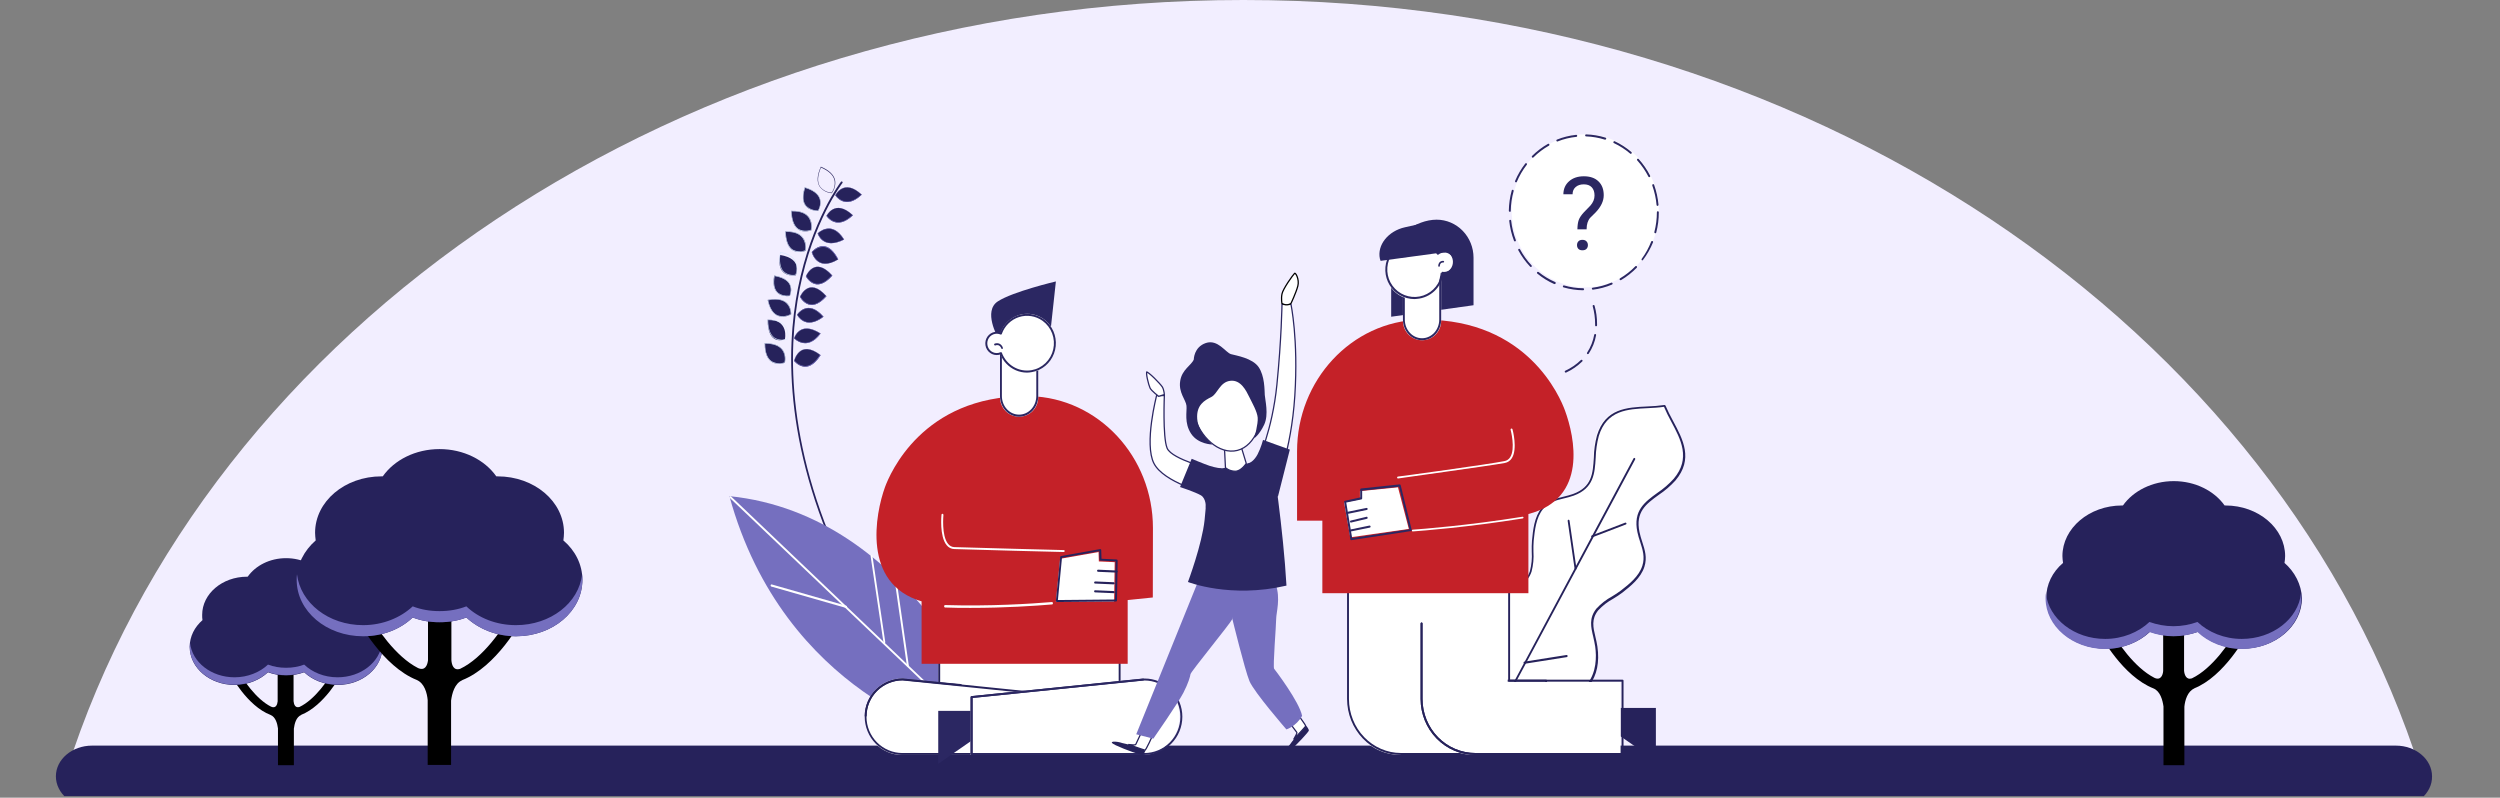 <svg width="981" height="313" viewBox="0 0 981 313" fill="none" xmlns="http://www.w3.org/2000/svg">
<rect x="0" y="0" width="981" height="313" fill="#808080" stroke="none"/>
<path d="M950 303C894.753 128.314 708.888 0 487.901 0C266.915 0 81.247 128.314 26 303H950Z" fill="#F2EEFF"/>
<g clip-path="url(#clip0)">
<path d="M940.257 316.786H36.126C28.293 316.786 21.928 311.279 21.928 304.63C21.928 297.981 28.293 292.579 36.126 292.579H940.135C947.968 292.579 954.333 297.981 954.333 304.63C954.455 311.279 948.091 316.786 940.257 316.786Z" fill="#26225B"/>
<path d="M134.042 264.217L130.86 262.97C129.024 266.502 123.638 274.502 117.519 277.411C115.805 277.93 115.316 276.372 115.193 275.125V261.516H108.951V275.229C108.829 276.476 108.217 278.138 106.381 277.307C100.383 274.294 95.243 266.502 93.407 263.074L90.225 264.321C90.592 264.944 96.956 276.995 106.136 280.528C108.217 281.359 108.829 284.06 109.073 285.826V300.267H115.316V285.93C115.56 284.06 116.172 281.359 118.253 280.528H118.131C127.31 276.891 133.797 264.84 134.042 264.217Z" fill="black"/>
<path d="M145.058 243.335C145.18 242.711 145.18 241.984 145.18 241.257C145.18 232.946 137.224 226.297 127.555 226.297C127.433 226.297 127.31 226.297 127.31 226.297C124.25 221.933 118.62 219.024 112.256 219.024C105.891 219.024 100.261 221.933 97.201 226.297C97.079 226.297 96.956 226.297 96.956 226.297C87.165 226.297 79.332 233.049 79.332 241.257C79.332 241.984 79.332 242.607 79.454 243.335C76.394 246.036 74.436 249.672 74.436 253.828C74.436 262.139 82.391 268.788 92.061 268.788C97.323 268.788 101.975 266.814 105.157 263.801C107.36 264.632 109.685 265.048 112.256 265.048C114.826 265.048 117.151 264.632 119.355 263.801C122.537 266.814 127.31 268.788 132.451 268.788C142.242 268.788 150.076 262.035 150.076 253.828C150.076 249.672 148.117 246.036 145.058 243.335Z" fill="#26225B"/>
<path d="M132.451 265.775C127.188 265.775 122.537 263.801 119.355 260.788C117.151 261.619 114.826 262.035 112.256 262.035C109.685 262.035 107.36 261.619 105.157 260.788C101.975 263.801 97.201 265.775 92.061 265.775C82.881 265.775 75.415 259.853 74.558 252.269C74.558 252.789 74.436 253.204 74.436 253.724C74.436 262.035 82.391 268.684 92.061 268.684C97.323 268.684 101.975 266.71 105.157 263.697C107.36 264.528 109.685 264.944 112.256 264.944C114.826 264.944 117.151 264.528 119.355 263.697C122.537 266.71 127.31 268.684 132.451 268.684C142.242 268.684 150.076 261.931 150.076 253.724C150.076 253.204 150.076 252.789 149.953 252.269C149.097 259.853 141.63 265.775 132.451 265.775Z" fill="#756FBF"/>
<path d="M881.875 248.633L877.714 247.075C875.266 251.75 868.167 262.347 860.089 266.191C857.886 266.918 857.151 264.736 857.029 263.178V245.205H848.828V263.282C848.706 264.944 847.849 267.126 845.401 265.983C837.446 261.931 830.592 251.646 828.144 247.075L823.982 248.633C824.349 249.464 832.917 265.36 845.034 270.139C847.727 271.281 848.584 274.71 848.951 277.203V300.267H857.151V277.307C857.396 274.814 858.375 271.281 861.068 270.139H860.946C872.94 265.36 881.385 249.36 881.875 248.633Z" fill="black"/>
<path d="M896.44 220.894C896.562 220.063 896.685 219.128 896.685 218.193C896.685 207.285 886.159 198.35 873.307 198.35C873.185 198.35 873.063 198.35 872.94 198.35C868.901 192.636 861.435 188.792 852.99 188.792C844.545 188.792 837.079 192.636 833.039 198.35C832.917 198.35 832.795 198.35 832.672 198.35C819.821 198.35 809.295 207.285 809.295 218.193C809.295 219.128 809.417 219.959 809.54 220.894C805.378 224.427 802.93 229.309 802.93 234.712C802.93 245.62 813.456 254.555 826.308 254.555C833.162 254.555 839.404 251.958 843.688 247.906C846.625 248.945 849.808 249.568 853.112 249.568C856.417 249.568 859.722 248.945 862.537 247.906C866.82 251.958 873.063 254.555 879.917 254.555C892.768 254.555 903.294 245.62 903.294 234.712C903.049 229.309 900.479 224.427 896.44 220.894Z" fill="#26225B"/>
<path d="M879.672 250.711C872.818 250.711 866.576 248.114 862.292 244.062C859.354 245.101 856.172 245.724 852.868 245.724C849.563 245.724 846.381 245.101 843.443 244.062C839.159 248.114 832.917 250.711 826.063 250.711C813.946 250.711 803.91 242.815 802.808 232.842C802.686 233.465 802.686 234.088 802.686 234.816C802.686 245.724 813.212 254.659 826.063 254.659C832.917 254.659 839.159 252.062 843.443 248.01C846.381 249.049 849.563 249.672 852.868 249.672C856.172 249.672 859.477 249.049 862.292 248.01C866.576 252.062 872.818 254.659 879.672 254.659C892.523 254.659 903.049 245.724 903.049 234.816C903.049 234.192 903.049 233.465 902.927 232.842C901.825 242.815 891.789 250.711 879.672 250.711Z" fill="#756FBF"/>
<path d="M204.909 242.919L200.258 241.153C197.565 246.348 189.609 258.191 180.552 262.451C177.982 263.282 177.247 260.892 177.125 259.022V238.971H167.945V259.126C167.701 260.996 166.844 263.386 164.029 262.139C155.216 257.672 147.505 246.14 144.813 241.049L140.162 242.815C140.651 243.75 150.198 261.516 163.539 266.814C166.599 268.165 167.578 272.009 167.823 274.71V300.163H177.003V274.918C177.37 272.216 178.349 268.165 181.409 266.918H181.286C194.872 261.62 204.419 243.854 204.909 242.919Z" fill="black"/>
<path d="M221.065 212.064C221.187 211.129 221.31 210.09 221.31 209.051C221.31 196.792 209.682 186.922 195.239 186.922C195.117 186.922 194.995 186.922 194.75 186.922C190.221 180.481 181.898 176.221 172.474 176.221C163.05 176.221 154.727 180.481 150.198 186.922C150.076 186.922 149.953 186.922 149.709 186.922C135.266 186.922 123.638 196.792 123.638 209.051C123.638 210.09 123.761 211.025 123.883 212.064C119.355 216.011 116.417 221.518 116.417 227.543C116.417 239.802 128.045 249.672 142.487 249.672C150.198 249.672 157.175 246.867 161.948 242.296C165.13 243.542 168.68 244.166 172.474 244.166C176.268 244.166 179.818 243.542 183 242.296C187.773 246.763 194.75 249.672 202.461 249.672C216.903 249.672 228.531 239.802 228.531 227.543C228.531 221.518 225.716 216.011 221.065 212.064Z" fill="#26225B"/>
<path d="M202.461 245.309C194.75 245.309 187.773 242.504 183 237.932C179.818 239.179 176.268 239.802 172.474 239.802C168.68 239.802 165.13 239.179 161.948 237.932C157.175 242.4 150.198 245.309 142.487 245.309C128.901 245.309 117.886 236.582 116.54 225.362C116.417 226.089 116.417 226.816 116.417 227.543C116.417 239.802 128.045 249.672 142.487 249.672C150.198 249.672 157.175 246.867 161.948 242.296C165.13 243.542 168.68 244.166 172.474 244.166C176.268 244.166 179.818 243.542 183 242.296C187.773 246.763 194.75 249.672 202.461 249.672C216.903 249.672 228.531 239.802 228.531 227.543C228.531 226.816 228.531 226.089 228.408 225.362C227.185 236.582 216.047 245.309 202.461 245.309Z" fill="#756FBF"/>
<path d="M326.412 75.813C325.466 75.749 324.545 75.482 323.714 75.029C322.883 74.576 322.161 73.948 321.6 73.19C320.463 71.367 320.608 68.783 322.049 65.518V65.426H322.142C325.262 66.737 327.113 68.482 327.655 70.554C327.825 71.447 327.805 72.365 327.598 73.25C327.391 74.135 327.001 74.967 326.452 75.695L326.412 75.813ZM322.142 65.728C320.82 68.888 320.621 71.38 321.719 73.124C322.257 73.843 322.946 74.436 323.738 74.864C324.53 75.292 325.407 75.544 326.307 75.603C326.832 74.908 327.205 74.111 327.401 73.264C327.597 72.416 327.611 71.538 327.444 70.685C326.928 68.639 325.143 67.026 322.142 65.728Z" fill="#26225B"/>
<path d="M321.047 82.734C321.047 82.734 325.308 76.321 315.802 73.505C312.59 83.187 321.047 82.734 321.047 82.734Z" fill="#26225B"/>
<path d="M320.892 82.736C319.998 82.756 319.111 82.592 318.29 82.255C317.469 81.917 316.733 81.415 316.132 80.781C314.849 79.196 314.733 76.774 315.785 73.591V73.505H315.875C319.031 74.439 321.007 75.865 321.726 77.758C321.983 78.574 322.059 79.433 321.951 80.279C321.843 81.126 321.552 81.942 321.097 82.674H320.892V82.736ZM315.939 73.738C314.938 76.823 315.054 79.147 316.286 80.671C316.88 81.291 317.608 81.781 318.418 82.108C319.228 82.434 320.103 82.59 320.981 82.564C321.411 81.862 321.685 81.083 321.787 80.275C321.888 79.467 321.815 78.648 321.572 77.868C320.866 76.037 318.98 74.648 315.939 73.738Z" fill="#D4E6FC"/>
<path d="M318.409 90.339C318.409 90.339 320.189 82.385 310.458 82.75C310.727 93.667 318.409 90.339 318.409 90.339Z" fill="#26225B"/>
<path d="M315.89 90.815C314.933 90.835 313.99 90.565 313.174 90.037C311.459 88.862 310.545 86.446 310.458 82.855V82.749H310.545C313.775 82.63 316.053 83.422 317.355 85.086C317.862 85.829 318.218 86.674 318.399 87.57C318.58 88.465 318.582 89.391 318.406 90.287C317.605 90.623 316.752 90.802 315.89 90.815ZM310.645 82.894C310.758 86.353 311.634 88.677 313.286 89.812C314.04 90.237 314.872 90.486 315.726 90.541C316.579 90.595 317.434 90.455 318.231 90.129C318.383 89.282 318.371 88.411 318.194 87.569C318.018 86.727 317.681 85.931 317.204 85.231C316.028 83.713 314 82.947 311.171 82.947L310.645 82.894Z" fill="#D4E6FC"/>
<path d="M327.769 76.636C327.769 76.636 331.497 82.734 338.156 76.391C331.05 69.756 327.769 76.636 327.769 76.636Z" fill="#26225B"/>
<path d="M324.307 84.72C324.307 84.72 328.034 90.807 334.694 84.475C327.6 77.829 324.307 84.72 324.307 84.72Z" fill="#26225B"/>
<path d="M312.245 108.05C312.245 108.05 315.419 101.545 306.096 100.049C304.34 109.486 312.245 108.05 312.245 108.05Z" fill="#26225B"/>
<path d="M311.133 108.124C309.736 108.182 308.372 107.646 307.329 106.628C305.924 105.105 305.5 102.536 306.118 98.988V98.895H306.202C309.28 99.465 311.303 100.722 312.26 102.642C312.594 103.478 312.766 104.379 312.766 105.29C312.766 106.202 312.594 107.103 312.26 107.939C311.893 108.049 311.514 108.111 311.133 108.124ZM306.287 99.12C305.754 102.55 306.154 105.026 307.499 106.482C308.137 107.054 308.882 107.469 309.68 107.697C310.479 107.926 311.314 107.963 312.127 107.806C312.439 106.998 312.594 106.128 312.584 105.25C312.573 104.373 312.397 103.508 312.066 102.709C311.146 100.908 309.195 99.69 306.239 99.12H306.287Z" fill="#D4E6FC"/>
<path d="M316.228 108.43C316.228 108.43 319.956 115.734 326.615 108.136C319.508 100.16 316.228 108.43 316.228 108.43Z" fill="#26225B"/>
<path d="M309.937 116.129C309.937 116.129 313.111 109.636 303.787 108.128C302.032 117.565 309.937 116.129 309.937 116.129Z" fill="#26225B"/>
<path d="M308.825 116.202C307.427 116.259 306.061 115.789 305.021 114.893C303.615 113.561 303.191 111.325 303.809 108.221V108.128H303.894C306.971 108.626 308.995 109.738 309.952 111.418C310.285 112.149 310.458 112.938 310.458 113.735C310.458 114.532 310.285 115.321 309.952 116.052C309.581 116.131 309.204 116.181 308.825 116.202ZM303.979 108.337C303.446 111.337 303.846 113.492 305.191 114.766C305.826 115.271 306.57 115.637 307.37 115.837C308.17 116.037 309.006 116.067 309.819 115.924C310.133 115.22 310.29 114.46 310.279 113.694C310.269 112.928 310.091 112.173 309.758 111.476C308.837 109.901 306.887 108.881 303.931 108.337H303.979Z" fill="#D4E6FC"/>
<path d="M313.92 116.502C313.92 116.502 317.647 123.812 324.307 116.221C317.2 108.238 313.92 116.502 313.92 116.502Z" fill="#26225B"/>
<path d="M320.845 91.586C320.845 91.586 322.745 98.288 331.232 93.999C326.199 85.937 320.845 91.586 320.845 91.586Z" fill="#26225B"/>
<path d="M316.1 98.423C316.1 98.423 317.883 90.476 308.149 90.828C308.432 101.734 316.1 98.423 316.1 98.423Z" fill="#26225B"/>
<path d="M313.591 98.894C312.636 98.912 311.697 98.641 310.883 98.114C309.165 96.924 308.25 94.505 308.149 90.922V90.816H308.864C311.76 90.816 313.879 91.61 315.058 93.17C315.561 93.911 315.913 94.754 316.092 95.646C316.271 96.538 316.274 97.46 316.099 98.352C315.298 98.681 314.45 98.864 313.591 98.894ZM308.35 90.962C308.45 94.426 309.341 96.753 310.983 97.89C311.738 98.316 312.572 98.565 313.426 98.619C314.281 98.674 315.137 98.534 315.936 98.207C316.084 97.352 316.064 96.474 315.877 95.628C315.689 94.782 315.338 93.985 314.845 93.289C313.666 91.768 311.635 91.001 308.801 91.001L308.35 90.962Z" fill="#D4E6FC"/>
<path d="M318.536 98.9C318.536 98.9 320.437 106.935 328.924 101.793C323.891 92.112 318.536 98.9 318.536 98.9Z" fill="#26225B"/>
<path d="M307.999 133.121C307.999 133.121 309.76 125.374 301.225 125.44C301.18 136.159 307.999 133.121 307.999 133.121Z" fill="#26225B"/>
<path d="M306.724 133.516C305.681 133.552 304.653 133.261 303.777 132.683C302.054 131.474 301.225 129.068 301.225 125.531V125.44H301.454C304.657 125.44 306.929 126.285 308.192 127.95C308.696 128.702 309.039 129.554 309.2 130.45C309.36 131.346 309.334 132.266 309.123 133.152C308.348 133.404 307.538 133.527 306.724 133.516ZM301.416 125.609C301.416 129.016 302.271 131.331 303.904 132.488C304.67 132.941 305.524 133.217 306.406 133.298C307.287 133.379 308.176 133.262 309.009 132.957C309.199 132.118 309.217 131.248 309.061 130.402C308.905 129.556 308.579 128.752 308.103 128.041C306.826 126.428 304.657 125.609 301.518 125.609H301.416Z" fill="#D4E6FC"/>
<path d="M311.612 132.774C311.612 132.774 316.552 138.124 321.999 130.864C313.613 125.526 311.612 132.774 311.612 132.774Z" fill="#26225B"/>
<path d="M307.974 142.354C307.974 142.354 310.029 134.607 300.071 134.673C300.005 145.392 307.974 142.354 307.974 142.354Z" fill="#26225B"/>
<path d="M305.549 142.75C304.509 142.776 303.487 142.477 302.619 141.894C300.911 140.689 300.071 138.29 300.071 134.764V134.673H300.3C303.51 134.673 305.778 135.516 307.039 137.162C307.543 137.912 307.886 138.761 308.046 139.655C308.206 140.548 308.18 141.466 307.97 142.348C307.191 142.62 306.372 142.756 305.549 142.75ZM300.249 134.867C300.249 138.264 301.103 140.585 302.797 141.739C303.555 142.177 304.397 142.444 305.265 142.522C306.133 142.6 307.008 142.488 307.829 142.193C308.016 141.355 308.031 140.488 307.873 139.645C307.715 138.802 307.388 138 306.912 137.292C305.638 135.684 303.485 134.867 300.338 134.867H300.249Z" fill="#D4E6FC"/>
<path d="M311.612 141.63C311.612 141.63 316.545 148.043 321.999 139.339C313.603 132.925 311.612 141.63 311.612 141.63Z" fill="#26225B"/>
<path d="M310.454 123.333C310.454 123.333 310.911 115.73 301.225 117.681C303.324 127.717 310.454 123.333 310.454 123.333Z" fill="#26225B"/>
<path d="M306.992 124.285C306.363 124.295 305.738 124.177 305.159 123.94C303.249 123.15 301.925 121.078 301.225 117.772V117.686H301.314C304.522 117.032 306.941 117.365 308.533 118.685C309.163 119.28 309.659 119.994 309.99 120.784C310.321 121.574 310.479 122.422 310.455 123.274C309.408 123.89 308.216 124.238 306.992 124.285ZM301.441 117.846C302.129 121.016 303.402 123.015 305.261 123.767C306.087 124.028 306.961 124.114 307.825 124.018C308.688 123.922 309.52 123.647 310.264 123.212C310.286 122.395 310.132 121.583 309.812 120.827C309.492 120.071 309.013 119.388 308.405 118.821C306.865 117.563 304.535 117.23 301.441 117.846Z" fill="#D4E6FC"/>
<path d="M312.766 123.5C312.766 123.5 315.846 129.901 323.153 124.29C316.806 116.982 312.766 123.5 312.766 123.5Z" fill="#26225B"/>
<path d="M332.428 79.266C332.229 79.278 332.03 79.278 331.832 79.266C330.997 79.119 330.204 78.808 329.504 78.355C328.805 77.901 328.214 77.314 327.769 76.632C328.137 75.891 328.671 75.234 329.335 74.706C329.998 74.178 330.776 73.791 331.613 73.574C333.571 73.23 335.748 74.169 338.083 76.368H338.156L338.083 76.437C336.137 78.304 334.228 79.266 332.428 79.266ZM327.988 76.586C328.417 77.228 328.981 77.779 329.647 78.205C330.313 78.63 331.065 78.922 331.856 79.06C332.042 79.072 332.229 79.072 332.416 79.06C334.155 79.06 336.064 78.144 337.913 76.334C335.639 74.215 333.547 73.31 331.674 73.642C330.869 73.851 330.122 74.222 329.485 74.73C328.849 75.239 328.338 75.872 327.988 76.586Z" fill="#756FBF"/>
<path d="M328.929 87.341C328.735 87.358 328.539 87.358 328.345 87.341C327.519 87.195 326.733 86.889 326.038 86.441C325.343 85.993 324.754 85.413 324.307 84.739C324.679 83.993 325.215 83.331 325.881 82.799C326.546 82.266 327.324 81.875 328.163 81.652C330.121 81.307 332.286 82.263 334.633 84.474H334.694L334.633 84.543C332.651 86.409 330.741 87.341 328.929 87.341ZM324.489 84.635C324.92 85.28 325.487 85.835 326.155 86.263C326.823 86.691 327.577 86.983 328.369 87.122C330.267 87.364 332.298 86.431 334.451 84.405C332.176 82.286 330.072 81.376 328.199 81.698C327.394 81.906 326.646 82.277 326.006 82.783C325.366 83.29 324.848 83.922 324.489 84.635Z" fill="#756FBF"/>
<path d="M320.862 111.58C320.664 111.594 320.465 111.594 320.266 111.58C319.439 111.403 318.653 111.033 317.957 110.494C317.262 109.954 316.674 109.257 316.228 108.445C316.599 107.552 317.133 106.76 317.796 106.121C318.459 105.483 319.235 105.013 320.072 104.744C322.03 104.344 324.207 105.476 326.554 108.128H326.615L326.554 108.21C324.511 110.42 322.638 111.58 320.862 111.58ZM316.423 108.335C316.846 109.107 317.407 109.772 318.068 110.285C318.73 110.799 319.478 111.15 320.266 111.317C322.176 111.594 324.207 110.489 326.348 108.058C324.049 105.518 321.957 104.413 320.084 104.827C319.284 105.078 318.541 105.521 317.905 106.126C317.269 106.731 316.756 107.484 316.399 108.335H316.423Z" fill="#756FBF"/>
<path d="M318.542 119.659C318.343 119.673 318.144 119.673 317.946 119.659C317.119 119.485 316.333 119.116 315.64 118.575C314.946 118.035 314.36 117.334 313.92 116.52C314.288 115.625 314.822 114.832 315.485 114.195C316.149 113.557 316.926 113.091 317.763 112.828C319.722 112.413 321.899 113.547 324.246 116.202L324.307 116.285H324.246C322.264 118.511 320.342 119.659 318.542 119.659ZM314.102 116.423C314.531 117.198 315.096 117.863 315.761 118.377C316.427 118.891 317.179 119.243 317.97 119.41C319.868 119.673 321.911 118.58 324.052 116.147C321.789 113.602 319.697 112.51 317.812 112.897C317.006 113.144 316.257 113.588 315.616 114.197C314.976 114.805 314.459 115.565 314.102 116.423Z" fill="#756FBF"/>
<path d="M326.177 95.433C325.462 95.438 324.753 95.316 324.092 95.073C323.309 94.725 322.616 94.235 322.057 93.636C321.498 93.036 321.085 92.34 320.845 91.591C321.956 90.471 323.516 89.781 325.192 89.67C325.335 89.659 325.478 89.659 325.621 89.67C327.668 89.839 329.564 91.288 331.232 93.95V94.029H331.156C329.655 94.861 327.943 95.344 326.177 95.433ZM321.047 91.591C321.278 92.314 321.674 92.986 322.211 93.566C322.748 94.146 323.415 94.621 324.168 94.961C326 95.646 328.3 95.309 331.042 93.95C329.412 91.389 327.592 89.996 325.621 89.828C324.761 89.811 323.907 89.961 323.117 90.265C322.328 90.57 321.622 91.022 321.047 91.591Z" fill="#756FBF"/>
<path d="M323.85 103.512C323.136 103.516 322.428 103.372 321.767 103.087C320.987 102.674 320.298 102.095 319.741 101.387C319.185 100.679 318.775 99.858 318.536 98.975C319.636 97.606 321.205 96.748 322.903 96.587H323.32C325.364 96.799 327.258 98.51 328.924 101.654V101.747H328.835C327.343 102.772 325.627 103.379 323.85 103.512ZM318.738 98.975C318.962 99.83 319.354 100.626 319.888 101.311C320.423 101.997 321.089 102.557 321.843 102.954C323.673 103.777 325.983 103.379 328.709 101.774C327.081 98.736 325.263 97.104 323.295 96.905H322.903C321.312 96.999 319.817 97.741 318.738 98.975Z" fill="#756FBF"/>
<path d="M315.906 134.673C314.254 134.578 312.71 133.89 311.612 132.76C311.846 131.981 312.261 131.256 312.829 130.635C313.396 130.014 314.102 129.511 314.9 129.16C316.799 128.515 319.157 129.081 321.924 130.847H321.999V130.915C320.199 133.315 318.276 134.582 316.216 134.673H315.906ZM311.773 132.703C312.841 133.77 314.324 134.413 315.906 134.492H316.141C318.09 134.401 319.964 133.19 321.713 130.881C319.033 129.194 316.749 128.617 314.938 129.274C314.174 129.602 313.496 130.076 312.95 130.664C312.404 131.252 312.003 131.939 311.773 132.681V132.703Z" fill="#756FBF"/>
<path d="M315.913 143.838C315.097 143.795 314.298 143.577 313.56 143.194C312.821 142.812 312.159 142.274 311.612 141.61C311.846 140.675 312.26 139.806 312.827 139.06C313.394 138.315 314.099 137.712 314.896 137.291C316.793 136.516 319.16 137.196 321.924 139.315H321.999V139.41C320.189 142.276 318.28 143.797 316.223 143.906L315.913 143.838ZM311.785 141.474C312.851 142.755 314.334 143.525 315.913 143.621H316.136C318.082 143.512 319.966 142.058 321.714 139.287C319.036 137.264 316.756 136.571 314.946 137.359C314.179 137.753 313.498 138.325 312.953 139.036C312.407 139.746 312.009 140.578 311.785 141.474Z" fill="#756FBF"/>
<path d="M317.594 126.594C317.224 126.597 316.856 126.559 316.496 126.481C315.687 126.254 314.937 125.873 314.295 125.363C313.653 124.852 313.132 124.224 312.766 123.516C313.214 122.813 313.821 122.208 314.545 121.743C315.269 121.278 316.093 120.965 316.96 120.823H317.289C319.166 120.823 321.117 121.955 323.092 124.218L323.153 124.286H323.08C321.594 125.621 319.655 126.437 317.594 126.594ZM312.949 123.516C313.309 124.186 313.813 124.78 314.429 125.262C315.045 125.745 315.761 126.106 316.533 126.322C318.398 126.718 320.544 126.028 322.873 124.263C320.958 122.091 319.081 120.993 317.277 120.993H316.96C316.134 121.119 315.348 121.41 314.656 121.846C313.963 122.281 313.381 122.851 312.949 123.516Z" fill="#756FBF"/>
<path d="M333.216 228.156C333.149 228.157 333.082 228.138 333.024 228.103C332.966 228.067 332.919 228.015 332.888 227.953C307.675 177.53 308.222 137.646 313.126 113.05C318.444 86.385 329.894 71.452 330.004 71.313C330.039 71.276 330.08 71.247 330.126 71.227C330.172 71.207 330.222 71.196 330.271 71.196C330.321 71.196 330.37 71.207 330.416 71.227C330.462 71.247 330.504 71.276 330.539 71.313C330.574 71.348 330.602 71.391 330.621 71.438C330.64 71.484 330.65 71.535 330.65 71.586C330.65 71.637 330.64 71.687 330.621 71.734C330.602 71.781 330.574 71.823 330.539 71.859C330.43 72.011 319.076 86.829 313.808 113.33C308.94 137.773 308.405 177.453 333.496 227.61C333.519 227.656 333.534 227.706 333.538 227.757C333.543 227.809 333.538 227.861 333.523 227.911C333.508 227.96 333.484 228.006 333.453 228.046C333.421 228.086 333.382 228.119 333.338 228.143C333.298 228.154 333.257 228.158 333.216 228.156Z" fill="#26225B"/>
<path d="M652.31 158.909C642.991 160.437 630.447 157.318 626.376 170.673C623.568 179.891 627.897 189.898 616.812 194.01C612.423 195.627 607.959 195.398 604.71 199.383C601.89 202.845 601.399 207.785 601.032 212.114C600.676 215.831 601.412 220.695 600.21 224.26C598.236 230.091 593.282 230.065 588.451 232.217C583.841 234.254 579.598 237.589 577.82 242.682C575.466 249.43 579.365 255.413 578.887 261.868C578.887 261.868 581.585 287.624 606.5 277.897C612.386 275.593 618.504 274.409 622.808 268.794C626.058 264.555 626.56 259.055 625.825 253.911C625.052 248.513 622.44 244.133 626.192 239.346C628.485 236.405 632.863 234.508 635.732 232.255C639.067 229.62 642.868 226.602 644.229 222.299C645.786 217.347 643.26 213.502 642.292 208.766C639.84 196.824 650.335 195.41 656.429 188.102C665.245 177.51 656.123 168.038 652.506 158.999L652.31 158.909Z" fill="white"/>
<path d="M596.697 280.089C593.628 280.148 590.606 279.319 587.974 277.696C580.163 272.772 578.956 262.076 578.906 261.633C578.971 259.015 578.668 256.402 578.007 253.873C577.219 250.215 576.418 246.43 577.847 242.38C579.436 237.848 583.206 234.177 588.738 231.734C589.97 231.215 591.202 230.81 592.299 230.468C595.847 229.304 598.902 228.291 600.331 224.139C600.981 221.645 601.222 219.057 601.046 216.481C601.003 215.037 601.035 213.592 601.144 212.152C601.539 208 602.031 202.848 604.964 199.278C607.354 196.379 610.323 195.671 613.465 194.911C614.759 194.616 616.038 194.252 617.296 193.822C624.688 191.101 625.033 185.772 625.415 179.595C625.472 176.646 625.886 173.716 626.647 170.873C629.912 160.278 638.327 159.86 646.483 159.481C648.663 159.418 650.839 159.232 653 158.924C653.077 158.905 653.157 158.905 653.234 158.924L653.407 159.012C653.478 159.056 653.534 159.123 653.567 159.202C654.449 161.254 655.436 163.257 656.524 165.202C660.454 172.544 664.519 180.139 657.448 188.544C655.489 190.701 653.28 192.601 650.869 194.202C645.941 197.772 641.702 200.848 643.329 208.759C643.628 210.091 643.998 211.406 644.438 212.696C645.46 215.835 646.409 218.81 645.263 222.405C643.846 226.861 639.83 230 636.639 232.532C635.495 233.381 634.311 234.171 633.091 234.899C630.866 236.092 628.847 237.653 627.115 239.519C624.38 242.975 625.156 246.177 626.043 249.899C626.327 251.165 626.635 252.367 626.82 253.696C627.707 259.81 626.623 265.089 623.715 268.798C620.142 273.405 615.263 275.127 610.545 276.747C609.424 277.139 608.29 277.544 607.169 278.013C603.826 279.34 600.28 280.043 596.697 280.089ZM652.963 159.632C650.918 159.949 648.7 160.05 646.544 160.164C638.659 160.544 630.528 160.949 627.386 171.025C626.64 173.811 626.227 176.68 626.154 179.569C625.785 185.746 625.427 191.582 617.53 194.481C616.244 194.923 614.937 195.295 613.612 195.595C610.594 196.316 607.748 197.012 605.518 199.709C602.734 203.088 602.253 208.114 601.822 212.152C601.719 213.567 601.686 214.986 601.723 216.405C601.906 219.066 601.656 221.74 600.984 224.316C599.42 228.886 596.056 230 592.459 231.177C591.313 231.557 590.13 231.949 588.96 232.443C585.264 234.076 580.41 237.177 578.488 242.633C577.132 246.43 577.884 249.975 578.672 253.684C579.349 256.265 579.656 258.935 579.584 261.608C579.584 261.608 580.816 272.291 588.307 277.025C593.05 280.013 599.272 280.051 606.787 277.139C607.921 276.709 609.054 276.304 610.2 275.874C615.017 274.19 619.575 272.608 623 268.177C626.425 263.747 626.549 257.785 625.957 253.671C625.772 252.405 625.477 251.139 625.193 249.873C624.294 246.076 623.444 242.582 626.425 238.823C628.21 236.888 630.291 235.268 632.586 234.025C633.784 233.319 634.944 232.546 636.06 231.709C639.214 229.266 643.119 226.215 644.462 222C645.534 218.645 644.622 215.797 643.649 212.772C643.193 211.459 642.814 210.119 642.516 208.759C640.778 200.341 645.435 196.974 650.364 193.405C652.719 191.833 654.879 189.971 656.795 187.86C663.534 179.873 659.591 172.519 655.784 165.405C654.748 163.531 653.807 161.605 652.963 159.632Z" fill="#26225B"/>
<path d="M641.689 179.683L585.138 283.554L641.689 179.683Z" fill="#D4E6FC"/>
<path d="M585.513 284.695C585.453 284.713 585.39 284.713 585.33 284.695C585.243 284.644 585.179 284.56 585.152 284.46C585.125 284.36 585.136 284.253 585.184 284.162L640.986 179.889C641.009 179.843 641.041 179.802 641.079 179.77C641.118 179.737 641.162 179.712 641.21 179.698C641.258 179.684 641.308 179.68 641.357 179.687C641.407 179.693 641.454 179.711 641.497 179.737C641.584 179.788 641.648 179.872 641.675 179.972C641.702 180.072 641.691 180.179 641.643 180.27L585.841 284.454C585.812 284.522 585.767 284.58 585.709 284.622C585.651 284.665 585.583 284.69 585.513 284.695Z" fill="#26225B"/>
<path d="M615.145 203.92L618.607 223.54L615.145 203.92Z" fill="#D4E6FC"/>
<path d="M618.243 223.54C618.153 223.538 618.067 223.503 617.999 223.44C617.931 223.377 617.887 223.291 617.873 223.196L615.149 204.381C615.135 204.278 615.158 204.174 615.213 204.089C615.269 204.004 615.352 203.944 615.448 203.923C615.545 203.911 615.643 203.938 615.723 203.999C615.802 204.061 615.857 204.151 615.878 204.254L618.601 223.082C618.61 223.132 618.609 223.183 618.598 223.233C618.588 223.283 618.568 223.33 618.54 223.372C618.512 223.413 618.477 223.448 618.436 223.475C618.395 223.502 618.35 223.519 618.303 223.527L618.243 223.54Z" fill="#26225B"/>
<path d="M597.833 260.472L613.991 258.163L597.833 260.472Z" fill="#D4E6FC"/>
<path d="M598.218 260.472C598.116 260.472 598.018 260.427 597.946 260.348C597.873 260.268 597.833 260.16 597.833 260.048C597.833 259.935 597.873 259.827 597.946 259.748C598.018 259.668 598.116 259.623 598.218 259.623L614.757 257.009C614.851 257.009 614.942 257.046 615.013 257.114C615.083 257.182 615.129 257.276 615.141 257.378C615.154 257.481 615.131 257.585 615.079 257.671C615.027 257.756 614.948 257.818 614.857 257.844L598.33 260.458L598.218 260.472Z" fill="#26225B"/>
<path d="M625.532 209.691L638.227 205.074L625.532 209.691Z" fill="#D4E6FC"/>
<path d="M624.766 210.843C624.689 210.845 624.613 210.824 624.549 210.781C624.485 210.738 624.436 210.677 624.409 210.606C624.389 210.559 624.378 210.509 624.378 210.458C624.378 210.407 624.388 210.357 624.408 210.31C624.428 210.263 624.458 210.221 624.496 210.186C624.533 210.15 624.577 210.123 624.626 210.105L637.691 205.101C637.788 205.064 637.895 205.065 637.991 205.105C638.086 205.145 638.162 205.22 638.201 205.314C638.22 205.361 638.228 205.412 638.227 205.463C638.225 205.514 638.214 205.564 638.192 205.611C638.171 205.657 638.14 205.699 638.103 205.734C638.065 205.769 638.02 205.796 637.972 205.814L624.906 210.818C624.863 210.84 624.814 210.848 624.766 210.843Z" fill="#26225B"/>
<path d="M649.768 298.558L635.919 288.945V277.783H649.768V298.558Z" fill="#26225B"/>
<path d="M607.066 267.609V296.249H549.527C543.973 296.249 538.647 293.99 534.719 289.967C530.792 285.945 528.586 280.489 528.586 274.801V225.848H562.794V267.647L607.066 267.609Z" fill="white"/>
<path d="M606.7 296.249H549.725C544.119 296.246 538.745 293.93 534.781 289.81C530.817 285.691 528.589 280.104 528.586 274.278V225.087C528.584 225.036 528.593 224.985 528.61 224.938C528.628 224.89 528.655 224.847 528.689 224.81C528.723 224.773 528.764 224.744 528.809 224.724C528.854 224.704 528.903 224.694 528.952 224.694H562.825C562.925 224.694 563.021 224.735 563.092 224.809C563.163 224.883 563.203 224.983 563.203 225.087V266.709H606.7C606.748 266.707 606.797 266.716 606.842 266.735C606.887 266.753 606.928 266.781 606.962 266.817C606.997 266.852 607.023 266.895 607.041 266.942C607.059 266.989 607.067 267.039 607.066 267.09V295.869C607.067 295.919 607.059 295.97 607.041 296.016C607.023 296.063 606.997 296.106 606.962 296.142C606.928 296.177 606.887 296.205 606.842 296.224C606.797 296.242 606.748 296.251 606.7 296.249ZM529.33 225.467V274.278C529.337 279.898 531.487 285.286 535.311 289.26C539.134 293.234 544.318 295.469 549.725 295.476H606.322V267.483H562.825C562.776 267.483 562.727 267.472 562.682 267.452C562.637 267.433 562.596 267.403 562.562 267.367C562.528 267.33 562.501 267.287 562.483 267.239C562.466 267.191 562.457 267.141 562.459 267.09V225.467H529.33Z" fill="#26225B"/>
<path d="M557.439 225.848H591.615V267.625H635.919V296.249H578.385C572.836 296.249 567.515 293.991 563.591 289.971C559.668 285.95 557.463 280.498 557.463 274.812V225.886L557.439 225.848Z" fill="white"/>
<path d="M636.689 296.249H578.885C573.198 296.246 567.745 293.93 563.724 289.81C559.703 285.691 557.442 280.104 557.439 274.278V244.624C557.439 244.52 557.479 244.42 557.551 244.346C557.623 244.272 557.721 244.231 557.822 244.231C557.872 244.231 557.922 244.241 557.967 244.261C558.013 244.281 558.055 244.31 558.089 244.347C558.124 244.384 558.151 244.427 558.169 244.475C558.187 244.522 558.195 244.573 558.194 244.624V274.278C558.2 279.898 560.382 285.286 564.261 289.26C568.14 293.234 573.399 295.469 578.885 295.476H636.306V267.483H592.188C592.086 267.483 591.989 267.441 591.917 267.367C591.845 267.294 591.805 267.194 591.805 267.09V225.467H557.822C557.773 225.469 557.723 225.461 557.677 225.442C557.63 225.424 557.588 225.396 557.552 225.361C557.516 225.325 557.488 225.283 557.468 225.236C557.449 225.189 557.439 225.138 557.439 225.087C557.439 224.983 557.479 224.883 557.551 224.809C557.623 224.735 557.721 224.694 557.822 224.694H592.188C592.238 224.694 592.287 224.704 592.333 224.724C592.379 224.744 592.421 224.773 592.455 224.81C592.49 224.847 592.517 224.89 592.535 224.938C592.553 224.985 592.561 225.036 592.559 225.087V266.709H636.689C636.739 266.708 636.789 266.716 636.835 266.734C636.882 266.753 636.924 266.781 636.96 266.816C636.996 266.852 637.024 266.894 637.044 266.941C637.063 266.988 637.073 267.039 637.073 267.09V295.869C637.073 295.92 637.063 295.97 637.044 296.017C637.024 296.064 636.996 296.107 636.96 296.142C636.924 296.178 636.882 296.206 636.835 296.224C636.789 296.242 636.739 296.251 636.689 296.249Z" fill="#26225B"/>
<path d="M614.096 161.078C612.185 155.834 599.4 125.44 558.886 125.44H557.222C530.283 126.102 508.966 149.254 508.966 177.064V204.301H518.891V232.773H599.745V201.704C623.22 195.582 617.906 171.489 614.096 161.078Z" fill="#C42128"/>
<path d="M578.213 119.772L545.898 124.286V101.124C545.898 92.886 555.719 86.2 563.732 86.2C567.574 86.203 571.257 87.777 573.972 90.576C576.688 93.374 578.213 97.168 578.213 101.124V119.772Z" fill="#2B2762"/>
<path d="M558.016 133.519C556.026 133.519 554.118 132.716 552.711 131.288C551.304 129.86 550.514 127.923 550.514 125.903V101.203H565.518V125.916C565.514 127.933 564.723 129.867 563.316 131.293C561.91 132.718 560.003 133.519 558.016 133.519Z" fill="white"/>
<path d="M558.004 133.519C556.019 133.515 554.115 132.662 552.711 131.147C551.307 129.631 550.517 127.577 550.514 125.434V100.447C550.514 100.342 550.553 100.24 550.622 100.166C550.691 100.091 550.785 100.049 550.883 100.049H565.149C565.247 100.049 565.341 100.091 565.41 100.166C565.479 100.24 565.518 100.342 565.518 100.447V125.434C565.516 126.497 565.321 127.55 564.942 128.532C564.564 129.513 564.01 130.405 563.312 131.156C562.614 131.907 561.786 132.502 560.876 132.907C559.965 133.313 558.989 133.52 558.004 133.519ZM551.251 100.845V125.434C551.251 127.367 551.963 129.221 553.229 130.588C554.495 131.955 556.213 132.723 558.004 132.723C559.795 132.723 561.513 131.955 562.779 130.588C564.045 129.221 564.757 127.367 564.757 125.434V100.845H551.251Z" fill="#2B2762"/>
<path d="M570.122 102.419C570.164 102.986 570.1 103.556 569.933 104.096C569.767 104.637 569.502 105.137 569.153 105.569C568.804 106.001 568.378 106.356 567.899 106.614C567.42 106.872 566.898 107.028 566.362 107.072C566.024 107.118 565.681 107.118 565.343 107.072C565.065 109.766 563.9 112.271 562.052 114.147C560.204 116.023 557.79 117.152 555.235 117.335C552.679 117.518 550.144 116.743 548.074 115.147C546.004 113.551 544.53 111.236 543.912 108.606C543.294 105.976 543.57 103.2 544.692 100.764C545.814 98.328 547.711 96.387 550.05 95.282C552.389 94.177 555.02 93.978 557.484 94.719C559.948 95.461 562.086 97.097 563.525 99.339C564.147 98.824 564.899 98.516 565.687 98.455C566.224 98.407 566.765 98.471 567.279 98.645C567.792 98.818 568.269 99.097 568.681 99.465C569.093 99.833 569.432 100.283 569.679 100.79C569.926 101.297 570.077 101.851 570.122 102.419Z" fill="white"/>
<path d="M555.037 117.361C553.076 117.359 551.149 116.851 549.439 115.884C547.73 114.918 546.295 113.526 545.272 111.841C544.25 110.157 543.673 108.236 543.598 106.263C543.523 104.289 543.951 102.33 544.843 100.571C545.734 98.813 547.059 97.314 548.69 96.218C550.321 95.123 552.204 94.467 554.158 94.314C556.113 94.16 558.074 94.515 559.853 95.343C561.633 96.171 563.172 97.445 564.323 99.044C564.949 98.651 565.66 98.413 566.395 98.352C566.988 98.302 567.585 98.372 568.151 98.558C568.717 98.744 569.24 99.041 569.69 99.433C570.144 99.82 570.518 100.294 570.79 100.827C571.062 101.36 571.227 101.941 571.275 102.539C571.365 103.742 570.978 104.931 570.199 105.848C569.42 106.764 568.313 107.333 567.119 107.429C566.874 107.442 566.628 107.442 566.383 107.429C566.016 110.021 564.784 112.409 562.89 114.201C560.995 115.992 558.551 117.08 555.96 117.286L555.037 117.361ZM555.037 95.046H554.188C552.168 95.211 550.236 95.951 548.618 97.18C547 98.409 545.762 100.076 545.049 101.986C544.337 103.897 544.178 105.972 544.592 107.971C545.006 109.969 545.975 111.807 547.387 113.271C548.799 114.735 550.596 115.764 552.567 116.239C554.538 116.714 556.602 116.614 558.519 115.951C560.436 115.289 562.126 114.091 563.392 112.497C564.659 110.904 565.449 108.98 565.671 106.951C565.675 106.897 565.69 106.844 565.716 106.797C565.742 106.749 565.778 106.707 565.821 106.675C565.868 106.654 565.919 106.643 565.971 106.643C566.022 106.643 566.073 106.654 566.12 106.675C566.431 106.719 566.746 106.719 567.057 106.675C567.551 106.638 568.034 106.503 568.476 106.278C568.918 106.052 569.312 105.74 569.633 105.36C569.955 104.98 570.198 104.539 570.35 104.063C570.501 103.588 570.557 103.087 570.514 102.589C570.478 102.091 570.344 101.605 570.12 101.159C569.896 100.714 569.586 100.318 569.208 99.994C568.831 99.67 568.394 99.424 567.921 99.272C567.449 99.12 566.952 99.064 566.457 99.106C565.731 99.165 565.037 99.436 564.46 99.886C564.42 99.917 564.374 99.939 564.324 99.953C564.275 99.965 564.224 99.969 564.173 99.961C564.121 99.954 564.07 99.936 564.025 99.908C563.98 99.88 563.941 99.842 563.911 99.798C562.933 98.333 561.612 97.132 560.064 96.304C558.516 95.475 556.79 95.043 555.037 95.046Z" fill="#2B2762"/>
<path d="M541.742 102.358L567.249 98.895L560.614 88.042C560.508 87.777 560.304 87.563 560.045 87.448C559.786 87.332 559.492 87.323 559.227 87.423L551.315 89.179C544.716 90.645 540.305 96.179 541.467 101.536L541.742 102.358Z" fill="#2B2762"/>
<path d="M564.681 104.666C564.64 104.667 564.599 104.66 564.561 104.645C564.522 104.63 564.487 104.607 564.457 104.578C564.428 104.549 564.404 104.514 564.388 104.476C564.372 104.437 564.364 104.396 564.364 104.354C564.363 103.795 564.572 103.256 564.948 102.847C565.138 102.668 565.364 102.533 565.609 102.45C565.855 102.368 566.116 102.34 566.374 102.369C566.415 102.371 566.456 102.382 566.494 102.401C566.531 102.42 566.565 102.446 566.593 102.477C566.62 102.509 566.641 102.546 566.655 102.587C566.668 102.627 566.674 102.669 566.671 102.712C566.67 102.753 566.66 102.795 566.643 102.833C566.625 102.871 566.601 102.905 566.57 102.933C566.54 102.961 566.504 102.983 566.465 102.996C566.425 103.01 566.384 103.016 566.343 103.013C566.173 102.991 566 103.005 565.835 103.055C565.671 103.106 565.519 103.19 565.389 103.304C565.135 103.59 564.993 103.959 564.989 104.344C564.99 104.385 564.984 104.427 564.969 104.466C564.954 104.505 564.931 104.541 564.903 104.571C564.874 104.601 564.84 104.625 564.802 104.641C564.764 104.657 564.723 104.666 564.681 104.666Z" fill="#2B2762"/>
<path d="M578.982 296.249C573.271 296.246 567.795 293.937 563.757 289.829C559.718 285.722 557.448 280.152 557.445 274.343V244.776C557.435 244.72 557.437 244.662 557.452 244.606C557.466 244.551 557.492 244.499 557.528 244.455C557.564 244.411 557.61 244.375 557.661 244.351C557.712 244.327 557.768 244.314 557.824 244.314C557.88 244.314 557.936 244.327 557.987 244.351C558.038 244.375 558.084 244.411 558.12 244.455C558.156 244.499 558.182 244.551 558.197 244.606C558.211 244.662 558.213 244.72 558.203 244.776V274.343C558.21 279.946 560.401 285.318 564.296 289.28C568.192 293.242 573.473 295.471 578.982 295.478C579.084 295.478 579.182 295.519 579.254 295.593C579.326 295.666 579.367 295.766 579.367 295.87C579.367 295.921 579.357 295.971 579.338 296.018C579.318 296.065 579.289 296.107 579.254 296.143C579.218 296.178 579.175 296.206 579.128 296.224C579.082 296.242 579.032 296.251 578.982 296.249Z" fill="#26225B"/>
<path d="M375.137 289.325C375.137 289.325 307.672 272.921 286.221 194.687C358.551 201.993 390.092 283.974 390.092 283.974L375.137 289.325Z" fill="#756FBF"/>
<path d="M302.379 231.619L334.694 239.698L302.379 231.619Z" fill="white"/>
<path d="M332.035 238.544H331.955L302.61 230.151C302.53 230.115 302.464 230.044 302.422 229.953C302.381 229.861 302.369 229.754 302.387 229.652C302.405 229.55 302.452 229.459 302.521 229.397C302.589 229.334 302.674 229.304 302.759 229.312L332.115 237.704C332.205 237.731 332.283 237.8 332.333 237.897C332.382 237.994 332.398 238.111 332.377 238.222C332.355 238.313 332.31 238.393 332.249 238.451C332.187 238.509 332.112 238.541 332.035 238.544Z" fill="white"/>
<path d="M347.389 252.393L341.619 217.769L347.389 252.393Z" fill="white"/>
<path d="M347.03 252.393C346.943 252.392 346.859 252.358 346.792 252.298C346.725 252.238 346.68 252.155 346.664 252.064L341.625 218.229C341.607 218.127 341.629 218.021 341.684 217.936C341.739 217.85 341.824 217.792 341.92 217.773C342.016 217.759 342.115 217.785 342.194 217.846C342.273 217.908 342.327 217.999 342.344 218.103L347.384 251.937C347.401 252.04 347.379 252.145 347.324 252.231C347.269 252.316 347.184 252.374 347.089 252.393H347.03Z" fill="white"/>
<path d="M352.006 227.002L356.622 260.472L352.006 227.002Z" fill="white"/>
<path d="M356.24 261.626C356.15 261.627 356.063 261.593 355.996 261.531C355.928 261.469 355.884 261.383 355.872 261.289L350.857 226.306C350.849 226.254 350.85 226.2 350.862 226.149C350.873 226.097 350.894 226.049 350.924 226.006C350.954 225.964 350.992 225.928 351.035 225.902C351.078 225.875 351.126 225.858 351.176 225.852C351.275 225.837 351.376 225.864 351.456 225.927C351.537 225.99 351.59 226.084 351.605 226.189L356.62 261.172C356.631 261.276 356.604 261.381 356.545 261.465C356.486 261.549 356.399 261.607 356.301 261.626H356.24Z" fill="white"/>
<path d="M286.221 194.687L384.321 287.016L286.221 194.687Z" fill="white"/>
<path d="M383.926 288.163C383.88 288.162 383.834 288.151 383.792 288.132C383.75 288.112 383.712 288.084 383.68 288.049L286.333 195.35C286.297 195.314 286.269 195.272 286.25 195.225C286.231 195.178 286.221 195.127 286.221 195.077C286.221 195.026 286.231 194.975 286.25 194.928C286.269 194.881 286.297 194.839 286.333 194.803C286.368 194.767 286.41 194.737 286.457 194.717C286.503 194.697 286.553 194.687 286.603 194.687C286.653 194.687 286.703 194.697 286.749 194.717C286.796 194.737 286.838 194.767 286.873 194.803L384.209 287.553C384.244 287.59 384.273 287.633 384.292 287.681C384.311 287.729 384.321 287.781 384.321 287.833C384.321 287.885 384.311 287.936 384.292 287.984C384.273 288.032 384.244 288.076 384.209 288.112C384.124 288.164 384.023 288.182 383.926 288.163Z" fill="white"/>
<path d="M439.719 253.547H368.164V273.167H439.719V253.547Z" fill="white"/>
<path d="M439.337 273.167H368.545C368.444 273.167 368.347 273.126 368.275 273.052C368.204 272.978 368.164 272.878 368.164 272.774V252.774C368.164 252.723 368.173 252.672 368.193 252.625C368.212 252.578 368.24 252.536 368.276 252.5C368.312 252.465 368.354 252.437 368.4 252.418C368.446 252.4 368.496 252.391 368.545 252.393H439.337C439.386 252.391 439.436 252.4 439.482 252.418C439.528 252.437 439.571 252.465 439.606 252.5C439.642 252.536 439.67 252.578 439.689 252.625C439.709 252.672 439.719 252.723 439.719 252.774V272.761C439.72 272.814 439.712 272.866 439.693 272.916C439.675 272.965 439.647 273.01 439.611 273.047C439.576 273.085 439.533 273.115 439.486 273.136C439.439 273.157 439.388 273.167 439.337 273.167ZM368.927 272.393H438.968V253.179H368.927V272.393Z" fill="#26225B"/>
<path d="M422.345 296.249H353.928C350.051 296.249 346.333 294.669 343.592 291.855C340.851 289.041 339.311 285.225 339.311 281.246C339.311 277.267 340.851 273.45 343.592 270.637C346.333 267.823 350.051 266.242 353.928 266.242L422.407 273.335L422.345 296.249Z" fill="white"/>
<path d="M422 296.248H354.177C350.234 296.248 346.453 294.667 343.665 291.853C340.877 289.04 339.311 285.224 339.311 281.245C339.311 277.266 340.877 273.45 343.665 270.636C346.453 267.823 350.234 266.242 354.177 266.242L422.061 273.155C422.156 273.164 422.244 273.209 422.308 273.281C422.372 273.352 422.408 273.445 422.407 273.541V295.874C422.407 295.926 422.397 295.978 422.376 296.026C422.355 296.074 422.324 296.117 422.286 296.152C422.247 296.187 422.202 296.214 422.153 296.231C422.104 296.247 422.051 296.253 422 296.248ZM354.116 267.015C350.374 267.015 346.786 268.514 344.14 271.184C341.494 273.854 340.008 277.475 340.008 281.251C340.008 285.027 341.494 288.648 344.14 291.318C346.786 293.988 350.374 295.488 354.116 295.488H421.555V273.878L354.116 267.015Z" fill="#26225B"/>
<path d="M368.164 299.712L382.013 290.099V278.938H368.164V299.712Z" fill="#2B2762"/>
<path d="M380.859 296.249H448.387C452.21 296.249 455.876 294.669 458.579 291.855C461.283 289.041 462.801 285.225 462.801 281.246C462.801 277.267 461.283 273.45 458.579 270.637C455.876 267.823 452.21 266.242 448.387 266.242L380.859 273.322V296.249Z" fill="white"/>
<path d="M449.064 296.249H381.241C381.192 296.251 381.142 296.242 381.096 296.224C381.05 296.206 381.007 296.179 380.972 296.144C380.936 296.109 380.908 296.068 380.888 296.022C380.869 295.975 380.859 295.926 380.859 295.876V273.539C380.858 273.442 380.894 273.349 380.958 273.278C381.021 273.207 381.11 273.162 381.204 273.153L449.089 266.242C453.032 266.242 456.813 267.822 459.601 270.635C462.389 273.447 463.955 277.262 463.955 281.24C463.955 285.217 462.389 289.032 459.601 291.844C456.813 294.657 453.032 296.237 449.089 296.237L449.064 296.249ZM381.624 295.49H449.064C452.806 295.49 456.394 293.99 459.04 291.321C461.685 288.652 463.172 285.033 463.172 281.258C463.172 277.484 461.685 273.864 459.04 271.195C456.394 268.526 452.806 267.027 449.064 267.027L381.624 273.887V295.49Z" fill="#2B2762"/>
<path d="M391.544 132.365C391.544 132.365 385.68 122.103 391.544 118.264C397.408 114.426 414.328 110.436 414.328 110.436L412.338 128.777L391.544 132.365Z" fill="#2B2762"/>
<path d="M452.414 207.181C452.414 179.312 431.093 156.161 404.161 155.447H402.497C361.976 155.447 349.188 185.919 347.264 191.161C343.491 201.582 338.151 229.082 361.63 235.969V260.472H442.5V235.459L452.365 234.452L452.414 207.181Z" fill="#C42128"/>
<path d="M399.902 163.526C401.891 163.526 403.799 162.724 405.206 161.295C406.613 159.867 407.404 157.93 407.404 155.91V131.211H392.4V155.923C392.403 157.941 393.195 159.874 394.602 161.3C396.008 162.725 397.914 163.526 399.902 163.526Z" fill="white"/>
<path d="M399.89 163.526C397.904 163.522 396.001 162.669 394.597 161.154C393.193 159.638 392.403 157.584 392.4 155.441V130.454C392.4 130.349 392.439 130.248 392.508 130.173C392.577 130.098 392.671 130.056 392.769 130.056H407.035C407.133 130.056 407.226 130.098 407.296 130.173C407.365 130.248 407.404 130.349 407.404 130.454V155.441C407.402 156.504 407.206 157.557 406.828 158.539C406.45 159.521 405.896 160.412 405.198 161.163C404.5 161.914 403.672 162.509 402.762 162.914C401.851 163.32 400.875 163.527 399.89 163.526ZM393.137 130.826V155.415C393.137 157.348 393.849 159.202 395.115 160.569C396.381 161.936 398.099 162.704 399.89 162.704C401.681 162.704 403.398 161.936 404.665 160.569C405.931 159.202 406.643 157.348 406.643 155.415V130.826H393.137Z" fill="#2B2762"/>
<path d="M386.688 135.406C386.779 135.966 386.978 136.502 387.272 136.982C387.565 137.463 387.949 137.88 388.4 138.208C388.851 138.536 389.36 138.769 389.899 138.894C390.438 139.02 390.996 139.034 391.54 138.938C391.884 138.875 392.219 138.77 392.539 138.626C393.443 141.175 395.193 143.315 397.48 144.67C399.768 146.026 402.447 146.51 405.047 146.038C407.648 145.566 410.004 144.169 411.701 142.09C413.398 140.012 414.328 137.386 414.328 134.673C414.328 131.96 413.398 129.334 411.701 127.256C410.004 125.177 407.648 123.779 405.047 123.308C402.447 122.836 399.768 123.32 397.48 124.676C395.193 126.031 393.443 128.171 392.539 130.72C391.796 130.385 390.975 130.281 390.175 130.421C389.627 130.511 389.101 130.712 388.628 131.011C388.155 131.311 387.745 131.704 387.421 132.167C387.096 132.631 386.865 133.156 386.739 133.712C386.613 134.267 386.596 134.844 386.688 135.406Z" fill="white"/>
<path d="M403 146.214C401.474 146.213 399.964 145.897 398.562 145.284C397.159 144.672 395.893 143.776 394.839 142.65C393.862 141.622 393.089 140.412 392.562 139.086C392.333 139.162 392.098 139.221 391.86 139.262C391.278 139.362 390.682 139.345 390.107 139.21C389.532 139.075 388.988 138.825 388.508 138.475C388.027 138.125 387.619 137.682 387.307 137.171C386.996 136.66 386.786 136.091 386.69 135.497C386.594 134.905 386.612 134.299 386.746 133.713C386.879 133.128 387.124 132.576 387.467 132.087C387.81 131.599 388.244 131.184 388.745 130.867C389.245 130.55 389.802 130.337 390.383 130.239C391.099 130.11 391.836 130.167 392.525 130.402C393.253 128.532 394.449 126.889 395.994 125.636C397.539 124.383 399.378 123.565 401.33 123.263C403.281 122.96 405.276 123.184 407.117 123.912C408.957 124.64 410.578 125.847 411.818 127.412C413.059 128.978 413.875 130.847 414.187 132.834C414.498 134.821 414.294 136.857 413.593 138.738C412.893 140.619 411.722 142.281 410.196 143.558C408.67 144.834 406.843 145.681 404.896 146.013C404.271 146.136 403.637 146.203 403 146.214ZM392.771 138.195H392.919C393.015 138.24 393.09 138.321 393.128 138.421C393.987 140.763 395.619 142.728 397.744 143.976C399.869 145.224 402.355 145.678 404.773 145.26C406.831 144.907 408.739 143.939 410.256 142.478C411.773 141.018 412.831 139.131 413.295 137.057C413.759 134.983 413.609 132.815 412.863 130.828C412.117 128.842 410.81 127.125 409.106 125.897C407.779 124.941 406.254 124.31 404.649 124.055C403.044 123.799 401.402 123.925 399.853 124.423C398.303 124.921 396.888 125.778 395.717 126.926C394.546 128.075 393.652 129.483 393.104 131.042C393.086 131.093 393.059 131.139 393.023 131.178C392.987 131.217 392.943 131.248 392.894 131.268C392.799 131.306 392.694 131.306 392.599 131.268C391.94 130.98 391.214 130.889 390.506 131.005C390.023 131.085 389.56 131.263 389.145 131.527C388.729 131.792 388.369 132.138 388.086 132.545C387.804 132.953 387.603 133.414 387.496 133.901C387.39 134.389 387.379 134.893 387.466 135.384C387.545 135.876 387.719 136.347 387.977 136.769C388.236 137.192 388.574 137.558 388.973 137.846C389.371 138.134 389.822 138.339 390.298 138.449C390.775 138.558 391.268 138.57 391.75 138.484C392.055 138.428 392.352 138.335 392.636 138.208C392.678 138.187 392.724 138.174 392.771 138.17V138.195Z" fill="#2B2762"/>
<path d="M393.292 136.969C393.2 136.971 393.11 136.944 393.037 136.892C392.964 136.839 392.913 136.765 392.891 136.682C392.744 136.207 392.41 135.802 391.956 135.547C391.746 135.46 391.518 135.415 391.288 135.415C391.057 135.415 390.83 135.46 390.62 135.547C390.569 135.562 390.515 135.568 390.462 135.564C390.408 135.56 390.357 135.546 390.309 135.522C390.262 135.499 390.22 135.467 390.186 135.429C390.152 135.39 390.127 135.346 390.112 135.298C390.078 135.2 390.087 135.094 390.137 135.003C390.188 134.912 390.274 134.843 390.379 134.811C390.695 134.702 391.033 134.657 391.369 134.678C391.705 134.7 392.033 134.788 392.33 134.936C392.935 135.302 393.369 135.868 393.546 136.52C393.567 136.619 393.547 136.721 393.49 136.807C393.433 136.892 393.343 136.955 393.239 136.981L393.292 136.969Z" fill="#2B2762"/>
<path d="M381.238 296.241C381.189 296.243 381.14 296.234 381.094 296.216C381.048 296.198 381.006 296.171 380.971 296.136C380.935 296.102 380.907 296.06 380.888 296.014C380.869 295.968 380.859 295.918 380.859 295.868V273.538C380.858 273.442 380.893 273.349 380.957 273.278C381.02 273.206 381.108 273.162 381.202 273.152L448.544 266.244C448.593 266.239 448.643 266.244 448.69 266.259C448.738 266.274 448.782 266.298 448.819 266.331C448.857 266.364 448.888 266.404 448.91 266.448C448.932 266.493 448.945 266.543 448.948 266.593C448.955 266.642 448.952 266.692 448.939 266.74C448.925 266.788 448.903 266.833 448.871 266.872C448.84 266.91 448.802 266.942 448.758 266.965C448.714 266.987 448.667 267.001 448.618 267.004L381.667 273.874V295.855C381.672 295.912 381.664 295.969 381.643 296.021C381.623 296.074 381.591 296.121 381.549 296.159C381.507 296.196 381.457 296.223 381.403 296.238C381.349 296.252 381.293 296.253 381.238 296.241Z" fill="#2B2762"/>
<path d="M339.684 281.246C339.634 281.246 339.585 281.236 339.538 281.217C339.492 281.198 339.451 281.17 339.416 281.134C339.381 281.099 339.354 281.057 339.336 281.012C339.318 280.966 339.309 280.917 339.311 280.868C339.33 276.995 340.911 273.286 343.708 270.547C346.506 267.809 350.294 266.262 354.25 266.242L377.058 268.436C377.107 268.441 377.155 268.455 377.199 268.478C377.242 268.5 377.281 268.531 377.312 268.569C377.343 268.606 377.367 268.649 377.381 268.695C377.395 268.742 377.4 268.79 377.394 268.838C377.391 268.889 377.378 268.938 377.355 268.983C377.331 269.028 377.299 269.068 377.259 269.1C377.219 269.132 377.173 269.155 377.124 269.169C377.074 269.183 377.022 269.186 376.971 269.18L354.263 266.925C350.495 266.941 346.887 268.417 344.228 271.029C341.568 273.642 340.073 277.179 340.07 280.868C340.07 280.968 340.03 281.064 339.957 281.135C339.885 281.206 339.787 281.246 339.684 281.246Z" fill="#26225B"/>
<path d="M415.976 219.28L431.075 216.615L431.185 220.309L437.411 220.594L437.166 236.012L414.328 236.235L415.976 219.28Z" fill="white"/>
<path d="M414.702 236.235C414.65 236.235 414.599 236.223 414.552 236.201C414.505 236.18 414.463 236.148 414.429 236.109C414.393 236.068 414.366 236.02 414.349 235.968C414.332 235.915 414.325 235.86 414.33 235.805L416.016 218.537C416.026 218.454 416.061 218.376 416.116 218.314C416.172 218.253 416.246 218.211 416.327 218.196L431.681 215.465C431.734 215.457 431.788 215.461 431.839 215.476C431.891 215.492 431.938 215.518 431.979 215.554C432.024 215.587 432.061 215.631 432.087 215.681C432.113 215.732 432.127 215.788 432.128 215.844L432.227 219.258L438.205 219.536C438.303 219.542 438.394 219.586 438.461 219.659C438.528 219.732 438.565 219.828 438.565 219.928L438.317 235.654C438.311 235.754 438.268 235.849 438.197 235.919C438.125 235.99 438.031 236.03 437.932 236.033L414.702 236.235ZM416.723 218.891L415.123 235.452L437.535 235.237L437.771 220.269L431.818 219.991C431.72 219.988 431.627 219.947 431.558 219.876C431.489 219.806 431.449 219.711 431.446 219.612L431.346 216.287L416.723 218.891Z" fill="#26225B"/>
<path d="M438.088 224.687L430.857 224.377C430.756 224.37 430.662 224.322 430.593 224.241C430.524 224.161 430.486 224.055 430.486 223.945C430.487 223.89 430.499 223.836 430.52 223.786C430.54 223.736 430.57 223.691 430.607 223.653C430.644 223.615 430.687 223.586 430.734 223.567C430.781 223.547 430.831 223.538 430.881 223.54L438.113 223.864C438.168 223.853 438.225 223.856 438.279 223.871C438.333 223.887 438.384 223.915 438.427 223.954C438.47 223.994 438.505 224.043 438.529 224.098C438.552 224.154 438.565 224.214 438.565 224.276C438.565 224.337 438.552 224.397 438.529 224.453C438.505 224.508 438.47 224.558 438.427 224.597C438.384 224.636 438.333 224.665 438.279 224.68C438.225 224.696 438.168 224.698 438.113 224.687H438.088Z" fill="#26225B"/>
<path d="M436.999 229.31L429.695 228.988C429.644 228.987 429.595 228.974 429.549 228.951C429.504 228.929 429.463 228.896 429.429 228.856C429.395 228.816 429.369 228.769 429.353 228.718C429.336 228.667 429.329 228.613 429.333 228.559C429.339 228.452 429.382 228.352 429.454 228.277C429.525 228.203 429.62 228.16 429.72 228.156L437.024 228.465C437.126 228.465 437.225 228.509 437.297 228.587C437.37 228.665 437.411 228.771 437.411 228.881C437.411 228.991 437.37 229.097 437.297 229.175C437.225 229.253 437.126 229.297 437.024 229.297L436.999 229.31Z" fill="#26225B"/>
<path d="M437.01 232.772L429.695 232.447C429.645 232.445 429.595 232.433 429.55 232.41C429.504 232.387 429.463 232.354 429.429 232.314C429.395 232.273 429.369 232.226 429.353 232.174C429.336 232.123 429.329 232.068 429.333 232.014C429.332 231.958 429.343 231.904 429.363 231.853C429.384 231.803 429.414 231.758 429.452 231.72C429.489 231.683 429.534 231.655 429.582 231.638C429.631 231.621 429.682 231.615 429.733 231.621L437.048 231.932C437.148 231.939 437.242 231.988 437.31 232.069C437.378 232.15 437.414 232.257 437.41 232.366C437.41 232.421 437.4 232.477 437.38 232.528C437.359 232.579 437.329 232.625 437.292 232.663C437.254 232.701 437.21 232.73 437.161 232.749C437.113 232.768 437.062 232.776 437.01 232.772Z" fill="#26225B"/>
<path d="M380.837 238.543C377.606 238.543 374.276 238.543 370.858 238.388C370.756 238.388 370.658 238.337 370.585 238.247C370.513 238.157 370.472 238.034 370.472 237.906C370.472 237.778 370.513 237.656 370.585 237.565C370.658 237.475 370.756 237.424 370.858 237.424C388.446 237.968 404.636 236.911 412.718 236.243C412.774 236.23 412.831 236.233 412.886 236.251C412.941 236.269 412.992 236.302 413.035 236.347C413.079 236.392 413.114 236.449 413.138 236.513C413.162 236.577 413.174 236.646 413.174 236.717C413.174 236.788 413.162 236.857 413.138 236.921C413.114 236.985 413.079 237.042 413.035 237.087C412.992 237.132 412.941 237.165 412.886 237.183C412.831 237.201 412.774 237.204 412.718 237.191C406.27 237.735 394.433 238.543 380.837 238.543Z" fill="white"/>
<path d="M417.436 216.615C417.069 216.615 380.389 215.683 374.469 215.45C373.89 215.441 373.32 215.298 372.798 215.032C372.276 214.766 371.816 214.383 371.448 213.909C368.61 210.439 369.418 202.255 369.442 201.97C369.453 201.864 369.504 201.767 369.583 201.7C369.662 201.633 369.763 201.602 369.864 201.614C369.965 201.626 370.056 201.68 370.12 201.764C370.183 201.848 370.212 201.955 370.2 202.061C370.2 202.139 369.393 210.18 372.011 213.391C372.307 213.779 372.679 214.096 373.101 214.319C373.523 214.542 373.985 214.668 374.457 214.686C380.376 214.906 417.044 215.838 417.423 215.851C417.473 215.851 417.521 215.862 417.567 215.882C417.612 215.902 417.653 215.932 417.687 215.97C417.722 216.007 417.748 216.051 417.766 216.1C417.784 216.149 417.792 216.201 417.79 216.253C417.782 216.348 417.741 216.437 417.676 216.503C417.611 216.57 417.526 216.609 417.436 216.615Z" fill="white"/>
<path d="M554.339 208.536C554.247 208.532 554.16 208.497 554.094 208.44C554.027 208.383 553.986 208.307 553.977 208.226C553.97 208.135 554.002 208.045 554.067 207.975C554.132 207.905 554.225 207.859 554.326 207.848C557.754 207.615 575.89 206.227 597.378 202.774C597.427 202.764 597.478 202.763 597.528 202.772C597.577 202.78 597.624 202.797 597.666 202.822C597.708 202.847 597.744 202.879 597.772 202.916C597.799 202.954 597.818 202.996 597.827 203.04C597.845 203.13 597.822 203.223 597.764 203.298C597.705 203.372 597.616 203.424 597.515 203.44C576.002 206.904 557.816 208.292 554.389 208.536H554.339Z" fill="white"/>
<path d="M548.58 187.762C548.488 187.763 548.399 187.729 548.33 187.669C548.262 187.608 548.219 187.525 548.21 187.434C548.196 187.336 548.221 187.237 548.281 187.157C548.342 187.078 548.431 187.025 548.531 187.01C548.889 187.01 584.456 182.153 590.31 180.938C590.785 180.861 591.237 180.681 591.634 180.413C592.031 180.144 592.363 179.793 592.607 179.384C594.743 176.021 592.78 168.687 592.755 168.614C592.732 168.518 592.747 168.416 592.798 168.33C592.848 168.245 592.93 168.181 593.027 168.153C593.125 168.13 593.228 168.145 593.315 168.195C593.402 168.244 593.467 168.325 593.496 168.42C593.582 168.736 595.571 176.142 593.249 179.785C592.948 180.278 592.543 180.702 592.062 181.029C591.58 181.356 591.034 181.577 590.458 181.679C584.579 182.784 549 187.641 548.63 187.75L548.58 187.762Z" fill="white"/>
<path d="M548.564 191.225L533.64 192.721V195.921L527.432 197.16L529.84 210.845L552.822 207.546L548.564 191.225Z" fill="white"/>
<path d="M530.271 211.999C530.18 212.001 530.09 211.969 530.019 211.908C529.947 211.848 529.899 211.764 529.881 211.67L527.436 196.982C527.421 196.876 527.445 196.768 527.504 196.68C527.562 196.592 527.651 196.53 527.751 196.508L533.737 195.192V192.086C533.736 191.984 533.772 191.886 533.837 191.811C533.903 191.735 533.993 191.688 534.09 191.678L549.211 190.072C549.303 190.063 549.396 190.088 549.472 190.144C549.549 190.199 549.603 190.281 549.627 190.375L553.949 207.892C553.986 207.999 553.986 208.115 553.949 208.222C553.917 208.268 553.875 208.308 553.827 208.337C553.78 208.367 553.727 208.386 553.672 208.393L530.347 211.946L530.271 211.999ZM528.268 197.193L530.586 211.104L553.105 207.721L548.984 190.981L534.518 192.507V195.587C534.517 195.681 534.485 195.771 534.427 195.843C534.37 195.915 534.291 195.964 534.203 195.982L528.268 197.193Z" fill="#2B2762"/>
<path d="M528.974 201.612C528.883 201.61 528.796 201.577 528.727 201.517C528.657 201.457 528.61 201.373 528.593 201.281C528.574 201.176 528.595 201.067 528.652 200.979C528.709 200.89 528.797 200.827 528.897 200.805L536.188 199.311C536.291 199.291 536.397 199.313 536.484 199.372C536.572 199.431 536.634 199.522 536.658 199.628C536.677 199.735 536.654 199.845 536.594 199.935C536.535 200.024 536.444 200.085 536.341 200.104L529.05 201.612H528.974Z" fill="#2B2762"/>
<path d="M530.077 205.074C529.999 205.073 529.925 205.04 529.865 204.98C529.806 204.92 529.765 204.837 529.75 204.745C529.739 204.693 529.737 204.639 529.744 204.586C529.752 204.533 529.768 204.483 529.793 204.438C529.818 204.393 529.85 204.355 529.888 204.327C529.925 204.298 529.967 204.279 530.011 204.272L536.262 202.772C536.351 202.753 536.441 202.777 536.515 202.839C536.588 202.9 536.639 202.995 536.655 203.101C536.666 203.153 536.668 203.207 536.66 203.26C536.653 203.313 536.636 203.364 536.612 203.409C536.587 203.453 536.555 203.491 536.517 203.52C536.479 203.548 536.437 203.567 536.393 203.575L530.142 205.061L530.077 205.074Z" fill="#2B2762"/>
<path d="M530.14 208.536C530.048 208.536 529.959 208.503 529.888 208.443C529.816 208.383 529.766 208.3 529.746 208.208C529.728 208.101 529.751 207.992 529.81 207.903C529.87 207.814 529.961 207.753 530.064 207.734L537.355 206.235C537.458 206.215 537.564 206.239 537.649 206.301C537.735 206.363 537.794 206.457 537.812 206.563C537.831 206.668 537.81 206.776 537.753 206.864C537.696 206.953 537.608 207.015 537.507 207.037L530.216 208.523L530.14 208.536Z" fill="#2B2762"/>
<path d="M622.069 112.745C638.004 112.745 650.922 99.31 650.922 82.738C650.922 66.165 638.004 52.731 622.069 52.731C606.134 52.731 593.216 66.165 593.216 82.738C593.216 99.31 606.134 112.745 622.069 112.745Z" fill="white"/>
<path d="M621.209 113.899C618.62 113.873 616.045 113.495 613.55 112.774C613.502 112.76 613.456 112.736 613.417 112.704C613.377 112.671 613.344 112.631 613.319 112.585C613.295 112.54 613.279 112.489 613.273 112.437C613.267 112.385 613.272 112.333 613.285 112.282C613.299 112.232 613.322 112.185 613.353 112.144C613.385 112.103 613.423 112.069 613.468 112.043C613.512 112.018 613.56 112.001 613.61 111.995C613.66 111.989 613.711 111.993 613.759 112.008C616.185 112.712 618.69 113.082 621.209 113.107C621.259 113.107 621.309 113.117 621.355 113.137C621.402 113.157 621.444 113.186 621.479 113.223C621.515 113.259 621.543 113.303 621.562 113.351C621.581 113.399 621.591 113.451 621.591 113.503C621.591 113.608 621.551 113.709 621.479 113.783C621.408 113.857 621.31 113.899 621.209 113.899ZM625.026 113.669C624.933 113.67 624.843 113.635 624.773 113.571C624.702 113.508 624.657 113.42 624.645 113.324C624.638 113.272 624.641 113.22 624.654 113.17C624.667 113.12 624.69 113.073 624.721 113.033C624.752 112.992 624.791 112.958 624.835 112.934C624.879 112.909 624.927 112.894 624.977 112.889C627.48 112.571 629.932 111.909 632.267 110.922C632.362 110.886 632.466 110.889 632.56 110.929C632.653 110.969 632.729 111.044 632.772 111.139C632.809 111.237 632.808 111.347 632.769 111.445C632.73 111.542 632.656 111.62 632.562 111.663C630.164 112.673 627.646 113.348 625.076 113.669H625.026ZM610.041 111.471H609.893C607.511 110.41 605.275 109.027 603.243 107.356C603.204 107.325 603.171 107.286 603.146 107.241C603.121 107.196 603.106 107.147 603.1 107.095C603.094 107.044 603.098 106.992 603.112 106.943C603.127 106.893 603.15 106.847 603.182 106.807C603.245 106.724 603.337 106.67 603.438 106.655C603.539 106.641 603.641 106.668 603.724 106.73C605.719 108.334 607.909 109.657 610.238 110.666C610.322 110.699 610.393 110.762 610.437 110.844C610.481 110.927 610.495 111.022 610.478 111.114C610.46 111.207 610.411 111.289 610.34 111.348C610.269 111.406 610.18 111.436 610.09 111.433L610.041 111.471ZM635.9 109.963C635.832 109.96 635.766 109.94 635.708 109.905C635.65 109.869 635.602 109.819 635.567 109.759C635.518 109.667 635.507 109.559 635.534 109.459C635.562 109.358 635.627 109.273 635.715 109.222C637.902 107.921 639.918 106.332 641.712 104.494C641.747 104.457 641.789 104.428 641.836 104.408C641.882 104.388 641.932 104.377 641.983 104.377C642.033 104.377 642.083 104.388 642.129 104.408C642.176 104.428 642.218 104.457 642.253 104.494C642.289 104.531 642.318 104.575 642.337 104.623C642.356 104.671 642.366 104.723 642.366 104.775C642.366 104.828 642.356 104.879 642.337 104.928C642.318 104.976 642.289 105.02 642.253 105.056C640.412 106.945 638.343 108.577 636.097 109.912C636.017 109.937 635.932 109.941 635.85 109.925L635.9 109.963ZM600.694 104.763C600.643 104.764 600.592 104.753 600.545 104.731C600.498 104.708 600.457 104.676 600.424 104.635C598.621 102.724 597.069 100.576 595.806 98.246C595.776 98.2 595.756 98.149 595.747 98.095C595.737 98.041 595.739 97.986 595.751 97.932C595.764 97.879 595.787 97.829 595.819 97.785C595.851 97.741 595.891 97.705 595.937 97.678C595.983 97.652 596.034 97.635 596.087 97.63C596.14 97.625 596.193 97.631 596.243 97.649C596.293 97.666 596.339 97.694 596.379 97.731C596.418 97.767 596.449 97.812 596.471 97.862C597.697 100.146 599.208 102.251 600.965 104.124C601.001 104.16 601.029 104.204 601.049 104.253C601.068 104.301 601.078 104.353 601.078 104.405C601.078 104.457 601.068 104.509 601.049 104.557C601.029 104.605 601.001 104.649 600.965 104.686C600.918 104.716 600.865 104.735 600.809 104.742C600.754 104.748 600.698 104.742 600.645 104.724L600.694 104.763ZM644.519 102.207C644.435 102.209 644.353 102.182 644.285 102.13C644.205 102.065 644.153 101.969 644.139 101.865C644.125 101.76 644.151 101.653 644.211 101.568C645.751 99.475 647.01 97.176 647.955 94.732C648.005 94.65 648.082 94.59 648.171 94.561C648.261 94.533 648.357 94.538 648.443 94.577C648.528 94.615 648.598 94.684 648.64 94.771C648.681 94.858 648.692 94.957 648.669 95.051C647.652 97.539 646.323 99.876 644.716 102.003C644.687 102.044 644.65 102.079 644.608 102.105C644.566 102.131 644.519 102.149 644.47 102.156L644.519 102.207ZM594.451 94.732C594.375 94.735 594.3 94.713 594.236 94.669C594.172 94.626 594.122 94.563 594.094 94.489C593.144 91.987 592.514 89.367 592.223 86.695C592.217 86.642 592.222 86.59 592.237 86.54C592.252 86.49 592.276 86.443 592.308 86.403C592.34 86.362 592.379 86.329 592.424 86.304C592.468 86.28 592.517 86.265 592.567 86.26C592.617 86.251 592.668 86.253 592.717 86.266C592.766 86.279 592.812 86.302 592.852 86.335C592.891 86.367 592.924 86.408 592.947 86.455C592.97 86.501 592.983 86.553 592.986 86.605C593.269 89.207 593.882 91.759 594.808 94.195C594.826 94.244 594.835 94.296 594.833 94.348C594.832 94.4 594.82 94.451 594.8 94.498C594.779 94.546 594.75 94.589 594.713 94.624C594.677 94.66 594.634 94.688 594.587 94.706C594.545 94.728 594.498 94.737 594.451 94.732ZM649.543 91.512H649.445C649.396 91.498 649.351 91.475 649.311 91.444C649.271 91.412 649.237 91.373 649.212 91.327C649.187 91.282 649.171 91.232 649.164 91.181C649.157 91.129 649.161 91.077 649.174 91.026C649.829 88.501 650.161 85.898 650.159 83.283C650.159 83.178 650.199 83.077 650.271 83.003C650.342 82.928 650.439 82.887 650.541 82.887C650.642 82.887 650.739 82.928 650.81 83.003C650.882 83.077 650.922 83.178 650.922 83.283C650.926 85.971 650.587 88.648 649.913 91.243C649.896 91.333 649.85 91.413 649.782 91.471C649.715 91.529 649.631 91.562 649.543 91.563V91.512ZM592.432 83.091C592.382 83.089 592.332 83.078 592.287 83.056C592.241 83.035 592.2 83.004 592.166 82.966C592.131 82.928 592.104 82.883 592.087 82.835C592.069 82.786 592.061 82.734 592.063 82.682C592.108 79.996 592.493 77.329 593.208 74.747C593.239 74.647 593.306 74.563 593.396 74.513C593.485 74.463 593.59 74.451 593.688 74.479C593.785 74.511 593.866 74.581 593.914 74.674C593.962 74.767 593.974 74.875 593.947 74.977C593.251 77.471 592.874 80.048 592.826 82.644C592.842 82.705 592.843 82.769 592.831 82.83C592.818 82.892 592.791 82.95 592.753 82.998C592.714 83.047 592.665 83.085 592.609 83.111C592.553 83.135 592.493 83.146 592.432 83.142V83.091ZM650.417 80.817C650.322 80.817 650.23 80.781 650.16 80.715C650.089 80.648 650.045 80.557 650.036 80.459C649.807 77.836 649.24 75.258 648.349 72.792C648.317 72.692 648.323 72.583 648.367 72.488C648.41 72.392 648.488 72.318 648.583 72.281C648.63 72.262 648.68 72.254 648.73 72.255C648.78 72.257 648.829 72.269 648.875 72.29C648.921 72.311 648.962 72.342 648.996 72.38C649.031 72.418 649.057 72.462 649.075 72.511C649.974 75.029 650.553 77.658 650.799 80.331C650.804 80.383 650.799 80.436 650.785 80.486C650.77 80.536 650.746 80.582 650.714 80.623C650.682 80.663 650.643 80.697 650.598 80.721C650.553 80.746 650.505 80.761 650.454 80.766L650.417 80.817ZM594.87 71.527C594.821 71.538 594.771 71.538 594.722 71.527C594.676 71.506 594.634 71.476 594.599 71.439C594.564 71.401 594.537 71.356 594.519 71.308C594.5 71.259 594.491 71.207 594.493 71.155C594.494 71.102 594.505 71.051 594.525 71.003C595.565 68.542 596.915 66.234 598.54 64.141C598.575 64.104 598.617 64.075 598.664 64.055C598.71 64.035 598.76 64.024 598.81 64.024C598.861 64.024 598.911 64.035 598.957 64.055C599.004 64.075 599.046 64.104 599.081 64.141C599.117 64.177 599.145 64.22 599.164 64.267C599.183 64.314 599.193 64.365 599.193 64.416C599.193 64.467 599.183 64.518 599.164 64.565C599.145 64.612 599.117 64.655 599.081 64.691C597.505 66.732 596.193 68.979 595.178 71.374C595.146 71.43 595.101 71.478 595.047 71.514C594.994 71.549 594.933 71.571 594.87 71.578V71.527ZM647.179 69.534C647.111 69.535 647.044 69.516 646.985 69.48C646.926 69.444 646.878 69.392 646.846 69.329C645.659 67.008 644.181 64.86 642.45 62.94C642.416 62.902 642.39 62.856 642.373 62.807C642.356 62.758 642.348 62.706 642.351 62.654C642.353 62.602 642.365 62.55 642.386 62.503C642.408 62.456 642.438 62.413 642.475 62.378C642.512 62.343 642.556 62.315 642.603 62.298C642.65 62.28 642.701 62.272 642.751 62.274C642.801 62.277 642.851 62.289 642.896 62.312C642.942 62.334 642.983 62.365 643.017 62.404C644.786 64.36 646.297 66.551 647.511 68.92C647.537 68.965 647.554 69.015 647.56 69.067C647.567 69.119 647.563 69.171 647.549 69.222C647.535 69.272 647.512 69.319 647.48 69.359C647.448 69.4 647.408 69.433 647.364 69.457C647.311 69.501 647.246 69.528 647.179 69.534ZM601.458 61.867C601.408 61.867 601.358 61.857 601.311 61.837C601.265 61.818 601.223 61.789 601.187 61.752C601.151 61.715 601.123 61.671 601.104 61.623C601.084 61.575 601.074 61.523 601.074 61.471C601.074 61.419 601.084 61.367 601.104 61.319C601.123 61.27 601.151 61.226 601.187 61.19C603.058 59.332 605.157 57.738 607.43 56.449C607.475 56.425 607.523 56.409 607.573 56.404C607.623 56.4 607.674 56.405 607.722 56.42C607.77 56.436 607.815 56.461 607.853 56.494C607.892 56.528 607.924 56.569 607.947 56.615C607.996 56.707 608.008 56.815 607.98 56.915C607.952 57.016 607.887 57.101 607.799 57.152C605.583 58.401 603.537 59.953 601.716 61.765C601.678 61.805 601.632 61.837 601.581 61.856C601.53 61.876 601.475 61.884 601.421 61.88L601.458 61.867ZM639.938 60.372C639.896 60.374 639.853 60.367 639.813 60.352C639.773 60.336 639.736 60.313 639.704 60.282C637.752 58.623 635.6 57.236 633.301 56.155C633.255 56.135 633.213 56.104 633.179 56.066C633.144 56.028 633.117 55.984 633.1 55.934C633.083 55.885 633.075 55.833 633.078 55.781C633.081 55.729 633.094 55.678 633.117 55.631C633.16 55.537 633.236 55.463 633.33 55.425C633.424 55.387 633.528 55.387 633.621 55.427C635.979 56.535 638.186 57.962 640.185 59.669C640.22 59.706 640.249 59.75 640.268 59.798C640.288 59.846 640.297 59.898 640.297 59.95C640.297 60.002 640.288 60.054 640.268 60.102C640.249 60.151 640.22 60.194 640.185 60.231C640.15 60.276 640.108 60.313 640.059 60.339C640.01 60.365 639.956 60.381 639.901 60.385L639.938 60.372ZM611.1 55.542C611.022 55.544 610.945 55.52 610.881 55.474C610.817 55.428 610.768 55.362 610.743 55.286C610.723 55.239 610.712 55.187 610.712 55.135C610.712 55.083 610.722 55.032 610.742 54.984C610.761 54.936 610.79 54.893 610.826 54.857C610.862 54.821 610.905 54.793 610.952 54.775C613.367 53.805 615.898 53.177 618.476 52.91C618.525 52.902 618.575 52.906 618.624 52.919C618.672 52.933 618.717 52.957 618.756 52.989C618.795 53.021 618.828 53.061 618.851 53.107C618.875 53.153 618.89 53.203 618.894 53.255C618.901 53.307 618.898 53.36 618.885 53.41C618.872 53.461 618.849 53.509 618.818 53.55C618.787 53.592 618.749 53.627 618.705 53.653C618.661 53.679 618.612 53.695 618.562 53.702C616.031 53.958 613.546 54.568 611.173 55.516L611.1 55.542ZM629.878 54.801H629.767C627.369 54.042 624.885 53.612 622.379 53.523C622.278 53.523 622.181 53.481 622.109 53.407C622.038 53.333 621.997 53.232 621.997 53.127C621.997 53.022 622.038 52.921 622.109 52.847C622.181 52.772 622.278 52.731 622.379 52.731C624.967 52.809 627.533 53.239 630.014 54.008C630.105 54.033 630.184 54.091 630.237 54.173C630.289 54.254 630.31 54.353 630.296 54.45C630.283 54.547 630.235 54.635 630.162 54.697C630.089 54.76 629.997 54.792 629.903 54.788L629.878 54.801Z" fill="#2B2762"/>
<path d="M614.38 146.208C614.293 146.21 614.208 146.182 614.139 146.128C614.07 146.075 614.021 145.999 614.001 145.913C613.981 145.828 613.99 145.738 614.028 145.659C614.066 145.579 614.129 145.516 614.208 145.478C616.478 144.439 618.555 143.016 620.348 141.27C620.42 141.198 620.517 141.157 620.619 141.157C620.72 141.157 620.817 141.198 620.889 141.27C620.961 141.342 621.001 141.44 621.001 141.542C621.001 141.644 620.961 141.742 620.889 141.814C619.027 143.633 616.872 145.119 614.515 146.208C614.47 146.216 614.425 146.216 614.38 146.208ZM623.099 138.968C623.029 138.973 622.958 138.957 622.897 138.923C622.835 138.888 622.784 138.837 622.75 138.774C622.717 138.712 622.702 138.64 622.707 138.569C622.712 138.498 622.738 138.43 622.78 138.374C624.17 136.248 625.119 133.861 625.568 131.356C625.586 131.256 625.642 131.167 625.725 131.109C625.808 131.051 625.911 131.029 626.01 131.047C626.11 131.068 626.198 131.127 626.256 131.213C626.313 131.298 626.335 131.403 626.317 131.505C625.852 134.106 624.862 136.583 623.406 138.782C623.374 138.831 623.33 138.872 623.279 138.9C623.228 138.928 623.17 138.943 623.112 138.943L623.099 138.968ZM626.292 128.051C626.242 128.05 626.193 128.038 626.148 128.018C626.102 127.997 626.061 127.967 626.027 127.93C625.993 127.894 625.966 127.85 625.948 127.803C625.931 127.756 625.922 127.706 625.924 127.655V127.148C625.928 124.788 625.609 122.44 624.978 120.167C624.961 120.12 624.954 120.069 624.957 120.018C624.961 119.967 624.974 119.918 624.997 119.872C625.02 119.827 625.052 119.787 625.091 119.755C625.13 119.723 625.175 119.699 625.224 119.685C625.32 119.657 625.423 119.667 625.512 119.713C625.601 119.759 625.669 119.837 625.703 119.932C626.369 122.278 626.7 124.708 626.685 127.148V127.643C626.685 127.694 626.675 127.745 626.655 127.793C626.635 127.84 626.606 127.883 626.57 127.919C626.533 127.955 626.489 127.983 626.442 128.001C626.394 128.02 626.343 128.028 626.292 128.027V128.051Z" fill="#2B2762"/>
<g clip-path="url(#clip1)">
<path d="M449.498 294.535C449.498 294.535 448.81 296.107 448.323 296.249C447.835 296.364 441.645 294.249 437.833 292.45C434.021 290.65 438.119 290.764 440.355 291.564C444.453 292.392 449.498 294.535 449.498 294.535Z" fill="#26225B"/>
<path d="M447.581 288.066L452.203 288.709C452.131 288.875 452.031 289.101 451.911 289.368C451.653 289.945 451.304 290.712 450.938 291.478C450.571 292.244 450.19 293.003 449.869 293.566C449.707 293.848 449.565 294.073 449.45 294.223C449.399 294.29 449.358 294.335 449.329 294.362C449.302 294.356 449.269 294.347 449.229 294.336C449.141 294.312 449.025 294.278 448.884 294.234C448.602 294.148 448.228 294.026 447.793 293.882C446.922 293.593 445.812 293.213 444.718 292.835C444.019 292.593 443.328 292.352 442.71 292.136C442.744 292.14 442.779 292.144 442.813 292.148C443.449 292.22 444.096 292.28 444.598 292.296C444.848 292.304 445.071 292.302 445.242 292.283C445.326 292.273 445.41 292.258 445.483 292.233C445.54 292.212 445.66 292.161 445.715 292.034C445.799 291.839 446.283 290.81 446.75 289.821C446.983 289.328 447.21 288.848 447.38 288.491L447.581 288.066ZM449.298 294.386C449.298 294.386 449.299 294.385 449.303 294.383C449.299 294.386 449.298 294.387 449.298 294.386Z" fill="white" stroke="#26225B" stroke-width="0.5"/>
<path d="M512.637 284.85C512.637 284.85 513.697 286.193 513.582 286.707C513.496 287.221 508.968 292.135 505.787 294.964C502.577 297.764 504.468 293.964 506.102 292.221C508.595 288.65 512.637 284.85 512.637 284.85Z" fill="#26225B"/>
<path d="M506.204 283.838L508.762 279.768C508.872 279.907 509.017 280.092 509.186 280.31C509.571 280.804 510.08 281.467 510.58 282.145C511.08 282.824 511.568 283.514 511.913 284.061C512.085 284.336 512.217 284.568 512.297 284.742C512.336 284.827 512.358 284.89 512.367 284.93C512.366 284.932 512.365 284.933 512.364 284.935C512.346 284.958 512.323 284.988 512.293 285.024C512.234 285.097 512.154 285.192 512.056 285.306C511.859 285.533 511.593 285.832 511.28 286.18C510.655 286.873 509.848 287.754 509.049 288.62C508.552 289.159 508.058 289.692 507.613 290.171C507.629 290.144 507.645 290.118 507.661 290.091C507.997 289.522 508.327 288.937 508.558 288.471C508.673 288.239 508.768 288.028 508.825 287.86C508.853 287.777 508.877 287.694 508.886 287.619C508.893 287.561 508.904 287.434 508.824 287.328C508.695 287.157 508.014 286.25 507.366 285.386L506.49 284.219L506.208 283.842L506.204 283.838ZM512.372 284.961C512.372 284.961 512.372 284.959 512.372 284.957C512.372 284.96 512.372 284.961 512.372 284.961Z" fill="white" stroke="#26225B" stroke-width="0.5"/>
<path d="M483.575 242.881C483.575 242.881 488.476 262.88 490.281 267.251C492.087 271.622 504.784 286.221 504.784 286.221C504.784 286.221 508.595 285.079 510.946 280.907C509.856 275.393 500.513 263.08 499.969 262.423C499.424 261.766 500.771 245.366 500.771 242.881C500.771 240.395 502.577 234.91 500.599 229.31C498.593 223.711 483.546 229.796 483.546 229.796V242.881H483.575Z" fill="#756FBF"/>
<path d="M470.362 227.567L445.858 288.135L452.564 289.85C452.564 289.85 462.337 275.793 464.344 271.879C466.35 267.965 466.98 265.594 467.152 264.537C467.324 263.48 482.658 244.824 483.575 242.909C484.492 240.995 485.466 229.824 485.466 229.824L470.362 227.567Z" fill="#756FBF"/>
<path d="M476.066 184.084C476.066 184.084 481.97 183.713 487.215 182.484C492.488 181.256 498.564 178.113 498.994 179.17C499.453 180.227 503.58 207.969 504.812 229.796C482.801 234.938 466.149 228.367 466.149 228.367C466.149 228.367 471.681 213.625 472.684 204.026C473.716 194.426 473.658 183.998 476.066 184.084Z" fill="#2B2762"/>
<path d="M500.861 190.01C500.83 190.084 500.801 190.151 500.776 190.211L493.751 180.457C493.752 180.456 493.752 180.455 493.753 180.453C493.794 180.363 493.855 180.228 493.933 180.05C494.089 179.695 494.313 179.168 494.587 178.481C495.136 177.107 495.886 175.089 496.693 172.513C498.305 167.361 500.144 159.973 501.049 151.025C501.952 142.092 502.454 134.138 502.73 128.417C502.868 125.557 502.949 123.254 502.996 121.667C503.02 120.873 503.035 120.258 503.044 119.841C503.047 119.682 503.05 119.552 503.052 119.452H506.586C506.607 119.556 506.635 119.702 506.669 119.887C506.748 120.307 506.858 120.933 506.986 121.754C507.242 123.396 507.57 125.819 507.852 128.938C508.417 135.177 508.804 144.199 508.088 155.327C507.358 166.45 505.485 175.275 503.794 181.317C502.949 184.338 502.15 186.663 501.562 188.232C501.268 189.016 501.028 189.611 500.861 190.01Z" fill="white" stroke="#2B2762" stroke-width="0.5"/>
<path d="M452.815 181.855L452.815 181.855C451.838 179.976 451.404 177.369 451.316 174.489C451.228 171.615 451.484 168.496 451.866 165.611C452.249 162.726 452.756 160.082 453.168 158.158C453.374 157.196 453.556 156.414 453.686 155.874C453.752 155.604 453.804 155.393 453.84 155.251C453.842 155.241 453.845 155.231 453.847 155.221H456.89C456.885 155.338 456.879 155.493 456.873 155.681C456.857 156.141 456.836 156.804 456.816 157.613C456.776 159.229 456.742 161.43 456.764 163.766C456.785 166.101 456.863 168.574 457.046 170.734C457.229 172.883 457.519 174.755 457.979 175.866C458.223 176.453 458.701 177.016 459.326 177.548C459.952 178.083 460.741 178.601 461.628 179.096C463.402 180.085 465.593 180.996 467.719 181.769C469.847 182.543 471.918 183.182 473.456 183.628C474.226 183.851 474.862 184.025 475.307 184.144C475.494 184.194 475.647 184.234 475.762 184.264L473.392 193.551C473.271 193.519 473.105 193.475 472.9 193.42C472.43 193.291 471.753 193.099 470.928 192.844C469.278 192.334 467.038 191.574 464.674 190.575C462.309 189.575 459.828 188.338 457.693 186.875C455.555 185.41 453.784 183.731 452.815 181.855Z" fill="white" stroke="#2B2762" stroke-width="0.5"/>
<path d="M484.67 184.92L484.667 184.92C483.427 184.906 482.457 184.536 481.798 184.169C481.468 183.986 481.216 183.804 481.048 183.669C480.969 183.606 480.909 183.553 480.868 183.515L480.483 175.766L486.978 175.097L489.034 181.846C489.026 181.859 489.016 181.873 489.006 181.888C488.946 181.976 488.858 182.103 488.744 182.256C488.516 182.561 488.185 182.967 487.777 183.371C486.951 184.187 485.854 184.946 484.67 184.92Z" fill="white" stroke="#2B2762" stroke-width="0.5"/>
<path d="M456.875 154.678C456.88 154.731 456.885 154.779 456.888 154.821L454.675 155.523C454.667 155.516 454.658 155.51 454.649 155.503C454.566 155.44 454.447 155.349 454.303 155.236C454.014 155.009 453.623 154.695 453.215 154.343C452.806 153.99 452.383 153.602 452.028 153.229C451.668 152.851 451.397 152.505 451.272 152.237C450.998 151.649 450.522 150.072 450.211 148.602C450.057 147.869 449.946 147.178 449.921 146.662C449.908 146.401 449.918 146.202 449.947 146.068C449.959 146.01 449.972 145.977 449.981 145.96C449.99 145.962 450.001 145.965 450.016 145.969C450.071 145.986 450.146 146.02 450.242 146.073C450.433 146.18 450.677 146.351 450.96 146.575C451.526 147.02 452.221 147.652 452.92 148.333C453.619 149.013 454.317 149.739 454.888 150.37C455.465 151.007 455.898 151.533 456.079 151.819C456.439 152.391 456.647 153.18 456.764 153.847C456.822 154.176 456.856 154.468 456.875 154.678Z" fill="white" stroke="#2B2762" stroke-width="0.5"/>
<path d="M509.271 112.224L509.271 112.224C508.918 113.563 508.243 115.277 507.652 116.665C507.358 117.357 507.086 117.965 506.887 118.399C506.788 118.617 506.707 118.791 506.651 118.91C506.624 118.967 506.603 119.012 506.588 119.043C506.582 119.049 506.574 119.054 506.565 119.061C506.521 119.093 506.454 119.14 506.366 119.192C506.19 119.297 505.931 119.424 505.605 119.51C504.978 119.675 504.088 119.692 503.03 119.074C503.021 119.023 503.01 118.954 502.997 118.87C502.966 118.669 502.93 118.379 502.905 118.024C502.856 117.313 502.856 116.35 503.052 115.335C503.144 114.854 503.452 114.145 503.892 113.324C504.328 112.51 504.88 111.609 505.444 110.75C506.007 109.892 506.58 109.079 507.053 108.442C507.533 107.797 507.897 107.354 508.048 107.216C508.063 107.201 508.072 107.196 508.105 107.206C508.155 107.221 508.237 107.27 508.344 107.382C508.555 107.603 508.79 107.995 508.989 108.508C509.388 109.53 509.612 110.946 509.271 112.224Z" fill="white" stroke="black" stroke-width="0.5"/>
<path d="M490.625 181.484C490.625 181.484 492.173 180.742 493.491 178.256C494.781 175.799 495.612 172.628 495.612 172.628L506.131 176.427L501.43 194.998L490.625 181.484Z" fill="#2B2762"/>
<path d="M479.333 183.798C479.333 183.798 476.926 183.57 474.575 182.77C472.225 181.97 467.611 180.027 467.611 180.027L463.054 191.112C463.054 191.112 468.958 193.055 471.194 194.341C473.429 195.626 473.142 199.226 473.142 199.226C473.142 199.226 479.104 190.741 479.333 183.798Z" fill="#2B2762"/>
<path d="M468.399 162.371L468.399 162.37C466.247 153.34 470.719 145.975 477.877 144.128C485.028 142.283 492.215 146.601 494.366 155.629C495.443 160.15 495.031 164.976 493.449 168.898C491.866 172.824 489.128 175.812 485.576 176.728C482.025 177.644 478.273 176.339 475.125 173.645C471.978 170.952 469.462 166.892 468.399 162.371Z" fill="white" stroke="#2B2762" stroke-width="0.5"/>
<path d="M468.442 141.058C468.442 141.058 468.442 136.201 473.171 134.601C477.9 133.001 480.967 138.401 483.059 138.972C485.151 139.543 491.456 140.515 493.893 144.058C496.3 147.6 496.185 153.086 496.3 155C496.415 156.885 497.934 162.656 496.071 166.628C494.208 170.599 492.173 171.97 492.173 171.97C492.173 171.97 493.749 166.256 493.52 163.856C493.291 161.457 491.428 158.257 490.224 155.8C489.02 153.343 486.899 148.914 482.744 149.429C478.617 149.943 477.814 154.514 475.292 155.8C472.741 157.085 469.359 158.857 469.789 164.399C470.219 169.97 475.751 174.427 475.751 174.427C475.751 174.427 470.162 174.399 467.382 170.17C464.602 165.942 465.805 161.571 465.576 159.228C465.347 156.885 462.366 154.057 463.111 149.486C463.799 144.943 467.554 143.343 468.442 141.058Z" fill="#2B2762"/>
</g>
</g>
<path d="M618.973 89.992C618.999 88.443 619.174 87.219 619.5 86.32C619.826 85.422 620.49 84.426 621.492 83.332L624.051 80.695C625.145 79.458 625.691 78.13 625.691 76.711C625.691 75.344 625.333 74.276 624.617 73.508C623.901 72.727 622.859 72.336 621.492 72.336C620.164 72.336 619.096 72.688 618.289 73.391C617.482 74.094 617.078 75.038 617.078 76.223H613.465C613.491 74.113 614.24 72.414 615.711 71.125C617.195 69.823 619.122 69.172 621.492 69.172C623.953 69.172 625.867 69.836 627.234 71.164C628.615 72.479 629.305 74.289 629.305 76.594C629.305 78.872 628.25 81.118 626.141 83.332L624.012 85.441C623.061 86.496 622.586 88.013 622.586 89.992H618.973ZM618.816 96.184C618.816 95.598 618.992 95.109 619.344 94.719C619.708 94.315 620.242 94.113 620.945 94.113C621.648 94.113 622.182 94.315 622.547 94.719C622.911 95.109 623.094 95.598 623.094 96.184C623.094 96.769 622.911 97.258 622.547 97.648C622.182 98.026 621.648 98.215 620.945 98.215C620.242 98.215 619.708 98.026 619.344 97.648C618.992 97.258 618.816 96.769 618.816 96.184Z" fill="#2B2762"/>
<defs>
<clipPath id="clip0">
<rect width="981" height="302.379" fill="white" transform="translate(0 10.028)"/>
</clipPath>
<clipPath id="clip1">
<rect width="77.326" height="189.275" fill="white" transform="translate(436.256 106.974)"/>
</clipPath>
</defs>
</svg>
